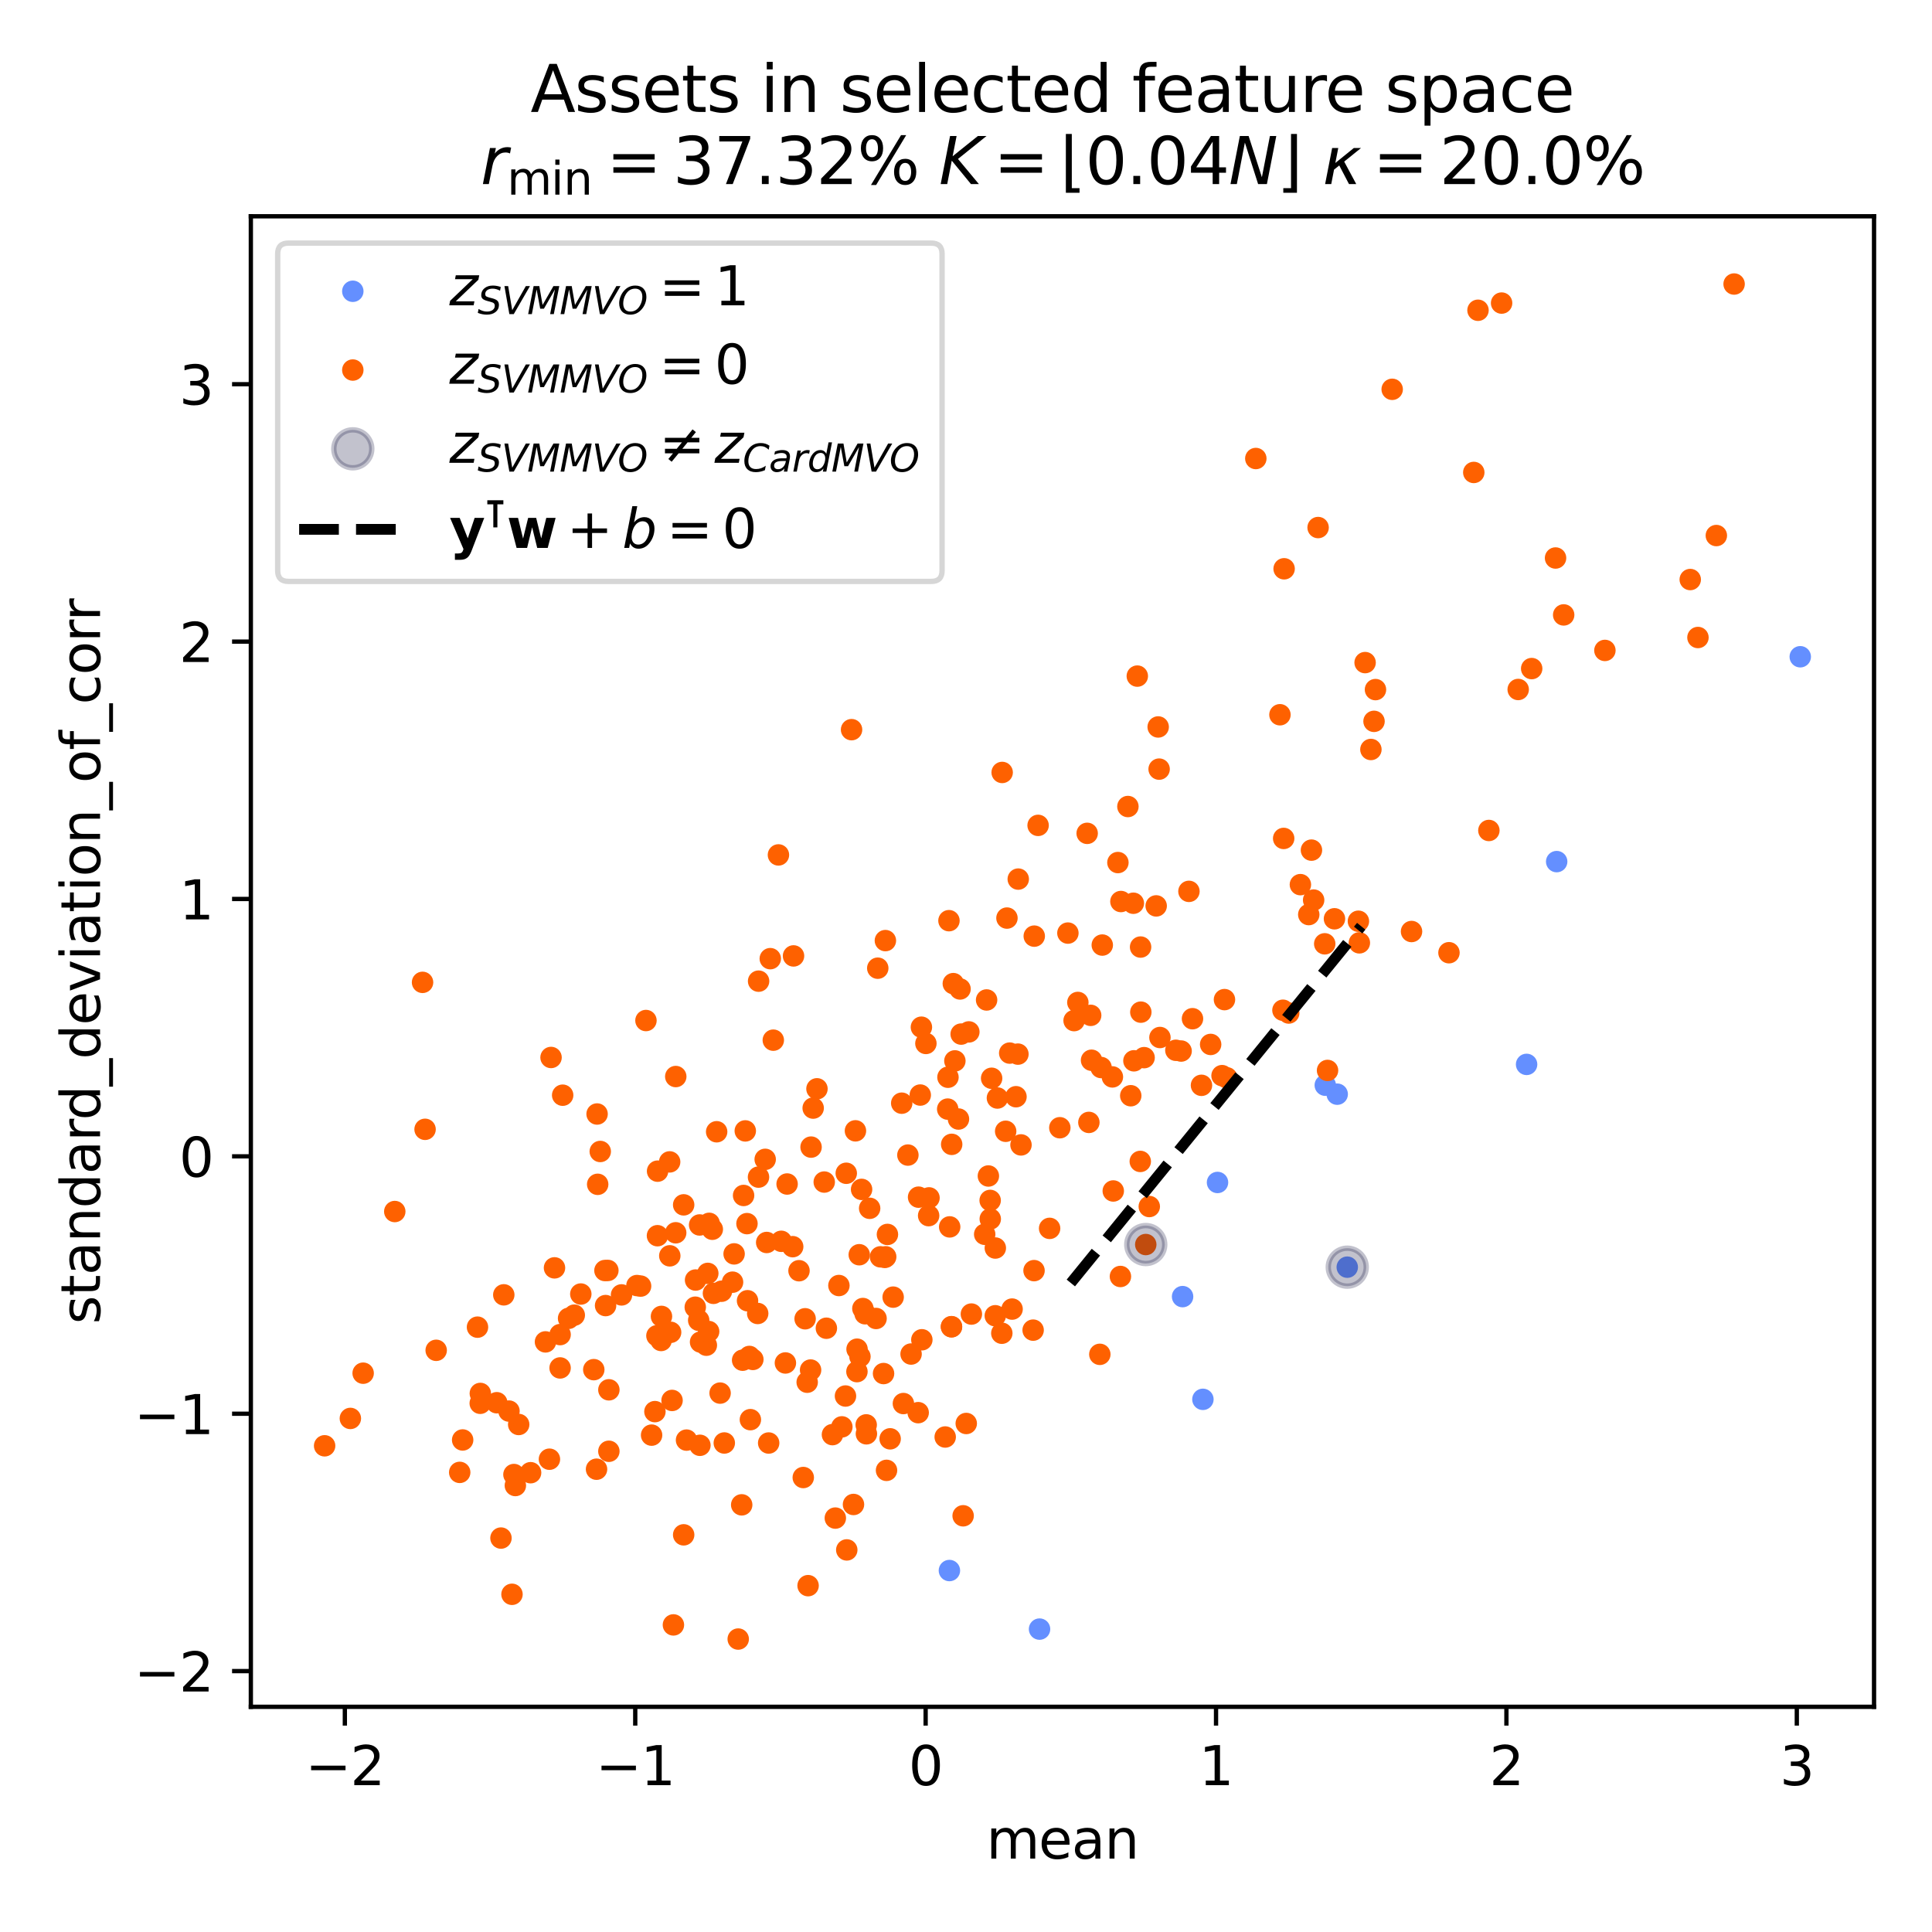 <?xml version="1.0" encoding="utf-8" standalone="no"?>
<!DOCTYPE svg PUBLIC "-//W3C//DTD SVG 1.1//EN"
  "http://www.w3.org/Graphics/SVG/1.1/DTD/svg11.dtd">
<svg xmlns:xlink="http://www.w3.org/1999/xlink" width="360pt" height="360pt" viewBox="0 0 360 360" xmlns="http://www.w3.org/2000/svg" version="1.1">
 <defs>
  <style type="text/css">*{stroke-linejoin: round; stroke-linecap: butt}</style>
 </defs>
 <g id="figure_1">
  <g id="patch_1">
   <path d="M 0 360 
L 360 360 
L 360 0 
L 0 0 
z
" style="fill: #ffffff"/>
  </g>
  <g id="axes_1">
   <g id="patch_2">
    <path d="M 46.741 318.04 
L 349.2 318.04 
L 349.2 40.301 
L 46.741 40.301 
z
" style="fill: #ffffff"/>
   </g>
   <g id="PathCollection_1">
    <defs>
     <path id="C0_0_5fd5dabe41" d="M 0 1.5 
C 0.398 1.5 0.779 1.342 1.061 1.061 
C 1.342 0.779 1.5 0.398 1.5 -0 
C 1.5 -0.398 1.342 -0.779 1.061 -1.061 
C 0.779 -1.342 0.398 -1.5 0 -1.5 
C -0.398 -1.5 -0.779 -1.342 -1.061 -1.061 
C -1.342 -0.779 -1.5 -0.398 -1.5 0 
C -1.5 0.398 -1.342 0.779 -1.061 1.061 
C -0.779 1.342 -0.398 1.5 0 1.5 
z
"/>
    </defs>
    <g clip-path="url(#p83a149033f)">
     <use xlink:href="#C0_0_5fd5dabe41" x="284.459" y="198.334" style="fill: #648fff; stroke: #648fff"/>
    </g>
    <g clip-path="url(#p83a149033f)">
     <use xlink:href="#C0_0_5fd5dabe41" x="335.452" y="122.376" style="fill: #648fff; stroke: #648fff"/>
    </g>
    <g clip-path="url(#p83a149033f)">
     <use xlink:href="#C0_0_5fd5dabe41" x="251.042" y="236.118" style="fill: #648fff; stroke: #648fff"/>
    </g>
    <g clip-path="url(#p83a149033f)">
     <use xlink:href="#C0_0_5fd5dabe41" x="249.168" y="203.884" style="fill: #648fff; stroke: #648fff"/>
    </g>
    <g clip-path="url(#p83a149033f)">
     <use xlink:href="#C0_0_5fd5dabe41" x="226.867" y="220.335" style="fill: #648fff; stroke: #648fff"/>
    </g>
    <g clip-path="url(#p83a149033f)">
     <use xlink:href="#C0_0_5fd5dabe41" x="290.064" y="160.548" style="fill: #648fff; stroke: #648fff"/>
    </g>
    <g clip-path="url(#p83a149033f)">
     <use xlink:href="#C0_0_5fd5dabe41" x="246.947" y="202.212" style="fill: #648fff; stroke: #648fff"/>
    </g>
    <g clip-path="url(#p83a149033f)">
     <use xlink:href="#C0_0_5fd5dabe41" x="224.144" y="260.746" style="fill: #648fff; stroke: #648fff"/>
    </g>
    <g clip-path="url(#p83a149033f)">
     <use xlink:href="#C0_0_5fd5dabe41" x="220.358" y="241.605" style="fill: #648fff; stroke: #648fff"/>
    </g>
    <g clip-path="url(#p83a149033f)">
     <use xlink:href="#C0_0_5fd5dabe41" x="176.909" y="292.648" style="fill: #648fff; stroke: #648fff"/>
    </g>
    <g clip-path="url(#p83a149033f)">
     <use xlink:href="#C0_0_5fd5dabe41" x="193.704" y="303.559" style="fill: #648fff; stroke: #648fff"/>
    </g>
   </g>
   <g id="PathCollection_2">
    <defs>
     <path id="C1_0_f54761defd" d="M 0 1.5 
C 0.398 1.5 0.779 1.342 1.061 1.061 
C 1.342 0.779 1.5 0.398 1.5 -0 
C 1.5 -0.398 1.342 -0.779 1.061 -1.061 
C 0.779 -1.342 0.398 -1.5 0 -1.5 
C -0.398 -1.5 -0.779 -1.342 -1.061 -1.061 
C -1.342 -0.779 -1.5 -0.398 -1.5 0 
C -1.5 0.398 -1.342 0.779 -1.061 1.061 
C -0.779 1.342 -0.398 1.5 0 1.5 
z
"/>
    </defs>
    <g clip-path="url(#p83a149033f)">
     <use xlink:href="#C1_0_f54761defd" x="242.309" y="164.839" style="fill: #fe6100; stroke: #fe6100"/>
    </g>
    <g clip-path="url(#p83a149033f)">
     <use xlink:href="#C1_0_f54761defd" x="189.676" y="196.419" style="fill: #fe6100; stroke: #fe6100"/>
    </g>
    <g clip-path="url(#p83a149033f)">
     <use xlink:href="#C1_0_f54761defd" x="210.698" y="204.173" style="fill: #fe6100; stroke: #fe6100"/>
    </g>
    <g clip-path="url(#p83a149033f)">
     <use xlink:href="#C1_0_f54761defd" x="256.03" y="134.413" style="fill: #fe6100; stroke: #fe6100"/>
    </g>
    <g clip-path="url(#p83a149033f)">
     <use xlink:href="#C1_0_f54761defd" x="134.181" y="259.583" style="fill: #fe6100; stroke: #fe6100"/>
    </g>
    <g clip-path="url(#p83a149033f)">
     <use xlink:href="#C1_0_f54761defd" x="184.501" y="223.682" style="fill: #fe6100; stroke: #fe6100"/>
    </g>
    <g clip-path="url(#p83a149033f)">
     <use xlink:href="#C1_0_f54761defd" x="215.809" y="135.458" style="fill: #fe6100; stroke: #fe6100"/>
    </g>
    <g clip-path="url(#p83a149033f)">
     <use xlink:href="#C1_0_f54761defd" x="146.348" y="253.969" style="fill: #fe6100; stroke: #fe6100"/>
    </g>
    <g clip-path="url(#p83a149033f)">
     <use xlink:href="#C1_0_f54761defd" x="244.777" y="167.717" style="fill: #fe6100; stroke: #fe6100"/>
    </g>
    <g clip-path="url(#p83a149033f)">
     <use xlink:href="#C1_0_f54761defd" x="187.632" y="171.07" style="fill: #fe6100; stroke: #fe6100"/>
    </g>
    <g clip-path="url(#p83a149033f)">
     <use xlink:href="#C1_0_f54761defd" x="165.191" y="273.979" style="fill: #fe6100; stroke: #fe6100"/>
    </g>
    <g clip-path="url(#p83a149033f)">
     <use xlink:href="#C1_0_f54761defd" x="177.304" y="247.235" style="fill: #fe6100; stroke: #fe6100"/>
    </g>
    <g clip-path="url(#p83a149033f)">
     <use xlink:href="#C1_0_f54761defd" x="177.928" y="197.683" style="fill: #fe6100; stroke: #fe6100"/>
    </g>
    <g clip-path="url(#p83a149033f)">
     <use xlink:href="#C1_0_f54761defd" x="122.529" y="218.228" style="fill: #fe6100; stroke: #fe6100"/>
    </g>
    <g clip-path="url(#p83a149033f)">
     <use xlink:href="#C1_0_f54761defd" x="238.5" y="133.183" style="fill: #fe6100; stroke: #fe6100"/>
    </g>
    <g clip-path="url(#p83a149033f)">
     <use xlink:href="#C1_0_f54761defd" x="274.617" y="88.035" style="fill: #fe6100; stroke: #fe6100"/>
    </g>
    <g clip-path="url(#p83a149033f)">
     <use xlink:href="#C1_0_f54761defd" x="151.04" y="255.286" style="fill: #fe6100; stroke: #fe6100"/>
    </g>
    <g clip-path="url(#p83a149033f)">
     <use xlink:href="#C1_0_f54761defd" x="122.509" y="230.256" style="fill: #fe6100; stroke: #fe6100"/>
    </g>
    <g clip-path="url(#p83a149033f)">
     <use xlink:href="#C1_0_f54761defd" x="156.319" y="239.539" style="fill: #fe6100; stroke: #fe6100"/>
    </g>
    <g clip-path="url(#p83a149033f)">
     <use xlink:href="#C1_0_f54761defd" x="93.349" y="286.597" style="fill: #fe6100; stroke: #fe6100"/>
    </g>
    <g clip-path="url(#p83a149033f)">
     <use xlink:href="#C1_0_f54761defd" x="134.961" y="268.88" style="fill: #fe6100; stroke: #fe6100"/>
    </g>
    <g clip-path="url(#p83a149033f)">
     <use xlink:href="#C1_0_f54761defd" x="179.466" y="282.447" style="fill: #fe6100; stroke: #fe6100"/>
    </g>
    <g clip-path="url(#p83a149033f)">
     <use xlink:href="#C1_0_f54761defd" x="131.619" y="250.66" style="fill: #fe6100; stroke: #fe6100"/>
    </g>
    <g clip-path="url(#p83a149033f)">
     <use xlink:href="#C1_0_f54761defd" x="139.292" y="242.373" style="fill: #fe6100; stroke: #fe6100"/>
    </g>
    <g clip-path="url(#p83a149033f)">
     <use xlink:href="#C1_0_f54761defd" x="186.739" y="143.935" style="fill: #fe6100; stroke: #fe6100"/>
    </g>
    <g clip-path="url(#p83a149033f)">
     <use xlink:href="#C1_0_f54761defd" x="189.315" y="204.358" style="fill: #fe6100; stroke: #fe6100"/>
    </g>
    <g clip-path="url(#p83a149033f)">
     <use xlink:href="#C1_0_f54761defd" x="93.873" y="241.274" style="fill: #fe6100; stroke: #fe6100"/>
    </g>
    <g clip-path="url(#p83a149033f)">
     <use xlink:href="#C1_0_f54761defd" x="143.53" y="178.632" style="fill: #fe6100; stroke: #fe6100"/>
    </g>
    <g clip-path="url(#p83a149033f)">
     <use xlink:href="#C1_0_f54761defd" x="176.589" y="206.664" style="fill: #fe6100; stroke: #fe6100"/>
    </g>
    <g clip-path="url(#p83a149033f)">
     <use xlink:href="#C1_0_f54761defd" x="185.464" y="232.552" style="fill: #fe6100; stroke: #fe6100"/>
    </g>
    <g clip-path="url(#p83a149033f)">
     <use xlink:href="#C1_0_f54761defd" x="184.776" y="200.92" style="fill: #fe6100; stroke: #fe6100"/>
    </g>
    <g clip-path="url(#p83a149033f)">
     <use xlink:href="#C1_0_f54761defd" x="120.365" y="190.16" style="fill: #fe6100; stroke: #fe6100"/>
    </g>
    <g clip-path="url(#p83a149033f)">
     <use xlink:href="#C1_0_f54761defd" x="95.402" y="297.076" style="fill: #fe6100; stroke: #fe6100"/>
    </g>
    <g clip-path="url(#p83a149033f)">
     <use xlink:href="#C1_0_f54761defd" x="239.276" y="105.985" style="fill: #fe6100; stroke: #fe6100"/>
    </g>
    <g clip-path="url(#p83a149033f)">
     <use xlink:href="#C1_0_f54761defd" x="73.56" y="225.75" style="fill: #fe6100; stroke: #fe6100"/>
    </g>
    <g clip-path="url(#p83a149033f)">
     <use xlink:href="#C1_0_f54761defd" x="211.183" y="168.306" style="fill: #fe6100; stroke: #fe6100"/>
    </g>
    <g clip-path="url(#p83a149033f)">
     <use xlink:href="#C1_0_f54761defd" x="105.945" y="245.654" style="fill: #fe6100; stroke: #fe6100"/>
    </g>
    <g clip-path="url(#p83a149033f)">
     <use xlink:href="#C1_0_f54761defd" x="132.729" y="229.053" style="fill: #fe6100; stroke: #fe6100"/>
    </g>
    <g clip-path="url(#p83a149033f)">
     <use xlink:href="#C1_0_f54761defd" x="188.589" y="243.928" style="fill: #fe6100; stroke: #fe6100"/>
    </g>
    <g clip-path="url(#p83a149033f)">
     <use xlink:href="#C1_0_f54761defd" x="158.676" y="135.961" style="fill: #fe6100; stroke: #fe6100"/>
    </g>
    <g clip-path="url(#p83a149033f)">
     <use xlink:href="#C1_0_f54761defd" x="171.161" y="223.074" style="fill: #fe6100; stroke: #fe6100"/>
    </g>
    <g clip-path="url(#p83a149033f)">
     <use xlink:href="#C1_0_f54761defd" x="208.775" y="237.854" style="fill: #fe6100; stroke: #fe6100"/>
    </g>
    <g clip-path="url(#p83a149033f)">
     <use xlink:href="#C1_0_f54761defd" x="133.538" y="210.888" style="fill: #fe6100; stroke: #fe6100"/>
    </g>
    <g clip-path="url(#p83a149033f)">
     <use xlink:href="#C1_0_f54761defd" x="127.391" y="224.507" style="fill: #fe6100; stroke: #fe6100"/>
    </g>
    <g clip-path="url(#p83a149033f)">
     <use xlink:href="#C1_0_f54761defd" x="98.869" y="274.417" style="fill: #fe6100; stroke: #fe6100"/>
    </g>
    <g clip-path="url(#p83a149033f)">
     <use xlink:href="#C1_0_f54761defd" x="186.674" y="248.428" style="fill: #fe6100; stroke: #fe6100"/>
    </g>
    <g clip-path="url(#p83a149033f)">
     <use xlink:href="#C1_0_f54761defd" x="184.521" y="227.137" style="fill: #fe6100; stroke: #fe6100"/>
    </g>
    <g clip-path="url(#p83a149033f)">
     <use xlink:href="#C1_0_f54761defd" x="142.859" y="231.517" style="fill: #fe6100; stroke: #fe6100"/>
    </g>
    <g clip-path="url(#p83a149033f)">
     <use xlink:href="#C1_0_f54761defd" x="183.838" y="186.329" style="fill: #fe6100; stroke: #fe6100"/>
    </g>
    <g clip-path="url(#p83a149033f)">
     <use xlink:href="#C1_0_f54761defd" x="121.416" y="267.415" style="fill: #fe6100; stroke: #fe6100"/>
    </g>
    <g clip-path="url(#p83a149033f)">
     <use xlink:href="#C1_0_f54761defd" x="207.441" y="221.921" style="fill: #fe6100; stroke: #fe6100"/>
    </g>
    <g clip-path="url(#p83a149033f)">
     <use xlink:href="#C1_0_f54761defd" x="177.635" y="183.283" style="fill: #fe6100; stroke: #fe6100"/>
    </g>
    <g clip-path="url(#p83a149033f)">
     <use xlink:href="#C1_0_f54761defd" x="101.641" y="250.042" style="fill: #fe6100; stroke: #fe6100"/>
    </g>
    <g clip-path="url(#p83a149033f)">
     <use xlink:href="#C1_0_f54761defd" x="168.335" y="261.531" style="fill: #fe6100; stroke: #fe6100"/>
    </g>
    <g clip-path="url(#p83a149033f)">
     <use xlink:href="#C1_0_f54761defd" x="127.923" y="268.342" style="fill: #fe6100; stroke: #fe6100"/>
    </g>
    <g clip-path="url(#p83a149033f)">
     <use xlink:href="#C1_0_f54761defd" x="176.958" y="228.614" style="fill: #fe6100; stroke: #fe6100"/>
    </g>
    <g clip-path="url(#p83a149033f)">
     <use xlink:href="#C1_0_f54761defd" x="234.003" y="85.437" style="fill: #fe6100; stroke: #fe6100"/>
    </g>
    <g clip-path="url(#p83a149033f)">
     <use xlink:href="#C1_0_f54761defd" x="89.484" y="261.482" style="fill: #fe6100; stroke: #fe6100"/>
    </g>
    <g clip-path="url(#p83a149033f)">
     <use xlink:href="#C1_0_f54761defd" x="151.131" y="213.746" style="fill: #fe6100; stroke: #fe6100"/>
    </g>
    <g clip-path="url(#p83a149033f)">
     <use xlink:href="#C1_0_f54761defd" x="319.815" y="99.791" style="fill: #fe6100; stroke: #fe6100"/>
    </g>
    <g clip-path="url(#p83a149033f)">
     <use xlink:href="#C1_0_f54761defd" x="130.538" y="250.072" style="fill: #fe6100; stroke: #fe6100"/>
    </g>
    <g clip-path="url(#p83a149033f)">
     <use xlink:href="#C1_0_f54761defd" x="239.058" y="188.244" style="fill: #fe6100; stroke: #fe6100"/>
    </g>
    <g clip-path="url(#p83a149033f)">
     <use xlink:href="#C1_0_f54761defd" x="119.365" y="239.644" style="fill: #fe6100; stroke: #fe6100"/>
    </g>
    <g clip-path="url(#p83a149033f)">
     <use xlink:href="#C1_0_f54761defd" x="137.556" y="305.415" style="fill: #fe6100; stroke: #fe6100"/>
    </g>
    <g clip-path="url(#p83a149033f)">
     <use xlink:href="#C1_0_f54761defd" x="171.773" y="249.647" style="fill: #fe6100; stroke: #fe6100"/>
    </g>
    <g clip-path="url(#p83a149033f)">
     <use xlink:href="#C1_0_f54761defd" x="124.781" y="216.503" style="fill: #fe6100; stroke: #fe6100"/>
    </g>
    <g clip-path="url(#p83a149033f)">
     <use xlink:href="#C1_0_f54761defd" x="103.323" y="236.247" style="fill: #fe6100; stroke: #fe6100"/>
    </g>
    <g clip-path="url(#p83a149033f)">
     <use xlink:href="#C1_0_f54761defd" x="88.973" y="247.296" style="fill: #fe6100; stroke: #fe6100"/>
    </g>
    <g clip-path="url(#p83a149033f)">
     <use xlink:href="#C1_0_f54761defd" x="198.987" y="173.867" style="fill: #fe6100; stroke: #fe6100"/>
    </g>
    <g clip-path="url(#p83a149033f)">
     <use xlink:href="#C1_0_f54761defd" x="138.557" y="222.757" style="fill: #fe6100; stroke: #fe6100"/>
    </g>
    <g clip-path="url(#p83a149033f)">
     <use xlink:href="#C1_0_f54761defd" x="177.291" y="247.203" style="fill: #fe6100; stroke: #fe6100"/>
    </g>
    <g clip-path="url(#p83a149033f)">
     <use xlink:href="#C1_0_f54761defd" x="173.108" y="223.209" style="fill: #fe6100; stroke: #fe6100"/>
    </g>
    <g clip-path="url(#p83a149033f)">
     <use xlink:href="#C1_0_f54761defd" x="163.241" y="245.679" style="fill: #fe6100; stroke: #fe6100"/>
    </g>
    <g clip-path="url(#p83a149033f)">
     <use xlink:href="#C1_0_f54761defd" x="166.426" y="241.702" style="fill: #fe6100; stroke: #fe6100"/>
    </g>
    <g clip-path="url(#p83a149033f)">
     <use xlink:href="#C1_0_f54761defd" x="215.986" y="143.314" style="fill: #fe6100; stroke: #fe6100"/>
    </g>
    <g clip-path="url(#p83a149033f)">
     <use xlink:href="#C1_0_f54761defd" x="213.495" y="231.902" style="fill: #fe6100; stroke: #fe6100"/>
    </g>
    <g clip-path="url(#p83a149033f)">
     <use xlink:href="#C1_0_f54761defd" x="184.17" y="219.129" style="fill: #fe6100; stroke: #fe6100"/>
    </g>
    <g clip-path="url(#p83a149033f)">
     <use xlink:href="#C1_0_f54761defd" x="113.269" y="236.728" style="fill: #fe6100; stroke: #fe6100"/>
    </g>
    <g clip-path="url(#p83a149033f)">
     <use xlink:href="#C1_0_f54761defd" x="150.022" y="245.734" style="fill: #fe6100; stroke: #fe6100"/>
    </g>
    <g clip-path="url(#p83a149033f)">
     <use xlink:href="#C1_0_f54761defd" x="86.208" y="268.316" style="fill: #fe6100; stroke: #fe6100"/>
    </g>
    <g clip-path="url(#p83a149033f)">
     <use xlink:href="#C1_0_f54761defd" x="147.708" y="232.298" style="fill: #fe6100; stroke: #fe6100"/>
    </g>
    <g clip-path="url(#p83a149033f)">
     <use xlink:href="#C1_0_f54761defd" x="145.576" y="231.299" style="fill: #fe6100; stroke: #fe6100"/>
    </g>
    <g clip-path="url(#p83a149033f)">
     <use xlink:href="#C1_0_f54761defd" x="165.866" y="268.104" style="fill: #fe6100; stroke: #fe6100"/>
    </g>
    <g clip-path="url(#p83a149033f)">
     <use xlink:href="#C1_0_f54761defd" x="140.284" y="253.31" style="fill: #fe6100; stroke: #fe6100"/>
    </g>
    <g clip-path="url(#p83a149033f)">
     <use xlink:href="#C1_0_f54761defd" x="169.767" y="252.305" style="fill: #fe6100; stroke: #fe6100"/>
    </g>
    <g clip-path="url(#p83a149033f)">
     <use xlink:href="#C1_0_f54761defd" x="200.14" y="190.175" style="fill: #fe6100; stroke: #fe6100"/>
    </g>
    <g clip-path="url(#p83a149033f)">
     <use xlink:href="#C1_0_f54761defd" x="212.577" y="188.599" style="fill: #fe6100; stroke: #fe6100"/>
    </g>
    <g clip-path="url(#p83a149033f)">
     <use xlink:href="#C1_0_f54761defd" x="205.393" y="176.099" style="fill: #fe6100; stroke: #fe6100"/>
    </g>
    <g clip-path="url(#p83a149033f)">
     <use xlink:href="#C1_0_f54761defd" x="207.28" y="200.667" style="fill: #fe6100; stroke: #fe6100"/>
    </g>
    <g clip-path="url(#p83a149033f)">
     <use xlink:href="#C1_0_f54761defd" x="212.532" y="176.47" style="fill: #fe6100; stroke: #fe6100"/>
    </g>
    <g clip-path="url(#p83a149033f)">
     <use xlink:href="#C1_0_f54761defd" x="67.667" y="255.874" style="fill: #fe6100; stroke: #fe6100"/>
    </g>
    <g clip-path="url(#p83a149033f)">
     <use xlink:href="#C1_0_f54761defd" x="192.677" y="236.763" style="fill: #fe6100; stroke: #fe6100"/>
    </g>
    <g clip-path="url(#p83a149033f)">
     <use xlink:href="#C1_0_f54761defd" x="208.865" y="167.985" style="fill: #fe6100; stroke: #fe6100"/>
    </g>
    <g clip-path="url(#p83a149033f)">
     <use xlink:href="#C1_0_f54761defd" x="193.435" y="153.797" style="fill: #fe6100; stroke: #fe6100"/>
    </g>
    <g clip-path="url(#p83a149033f)">
     <use xlink:href="#C1_0_f54761defd" x="256.3" y="128.497" style="fill: #fe6100; stroke: #fe6100"/>
    </g>
    <g clip-path="url(#p83a149033f)">
     <use xlink:href="#C1_0_f54761defd" x="176.124" y="267.764" style="fill: #fe6100; stroke: #fe6100"/>
    </g>
    <g clip-path="url(#p83a149033f)">
     <use xlink:href="#C1_0_f54761defd" x="220.083" y="195.846" style="fill: #fe6100; stroke: #fe6100"/>
    </g>
    <g clip-path="url(#p83a149033f)">
     <use xlink:href="#C1_0_f54761defd" x="150.408" y="257.556" style="fill: #fe6100; stroke: #fe6100"/>
    </g>
    <g clip-path="url(#p83a149033f)">
     <use xlink:href="#C1_0_f54761defd" x="299.05" y="121.198" style="fill: #fe6100; stroke: #fe6100"/>
    </g>
    <g clip-path="url(#p83a149033f)">
     <use xlink:href="#C1_0_f54761defd" x="113.455" y="258.972" style="fill: #fe6100; stroke: #fe6100"/>
    </g>
    <g clip-path="url(#p83a149033f)">
     <use xlink:href="#C1_0_f54761defd" x="130.191" y="246.018" style="fill: #fe6100; stroke: #fe6100"/>
    </g>
    <g clip-path="url(#p83a149033f)">
     <use xlink:href="#C1_0_f54761defd" x="102.68" y="197.045" style="fill: #fe6100; stroke: #fe6100"/>
    </g>
    <g clip-path="url(#p83a149033f)">
     <use xlink:href="#C1_0_f54761defd" x="165.361" y="230.019" style="fill: #fe6100; stroke: #fe6100"/>
    </g>
    <g clip-path="url(#p83a149033f)">
     <use xlink:href="#C1_0_f54761defd" x="152.23" y="202.884" style="fill: #fe6100; stroke: #fe6100"/>
    </g>
    <g clip-path="url(#p83a149033f)">
     <use xlink:href="#C1_0_f54761defd" x="291.368" y="114.581" style="fill: #fe6100; stroke: #fe6100"/>
    </g>
    <g clip-path="url(#p83a149033f)">
     <use xlink:href="#C1_0_f54761defd" x="248.659" y="171.202" style="fill: #fe6100; stroke: #fe6100"/>
    </g>
    <g clip-path="url(#p83a149033f)">
     <use xlink:href="#C1_0_f54761defd" x="92.565" y="261.377" style="fill: #fe6100; stroke: #fe6100"/>
    </g>
    <g clip-path="url(#p83a149033f)">
     <use xlink:href="#C1_0_f54761defd" x="179.1" y="192.687" style="fill: #fe6100; stroke: #fe6100"/>
    </g>
    <g clip-path="url(#p83a149033f)">
     <use xlink:href="#C1_0_f54761defd" x="104.845" y="204.074" style="fill: #fe6100; stroke: #fe6100"/>
    </g>
    <g clip-path="url(#p83a149033f)">
     <use xlink:href="#C1_0_f54761defd" x="165.038" y="234.19" style="fill: #fe6100; stroke: #fe6100"/>
    </g>
    <g clip-path="url(#p83a149033f)">
     <use xlink:href="#C1_0_f54761defd" x="156.87" y="265.876" style="fill: #fe6100; stroke: #fe6100"/>
    </g>
    <g clip-path="url(#p83a149033f)">
     <use xlink:href="#C1_0_f54761defd" x="112.841" y="243.275" style="fill: #fe6100; stroke: #fe6100"/>
    </g>
    <g clip-path="url(#p83a149033f)">
     <use xlink:href="#C1_0_f54761defd" x="130.363" y="228.253" style="fill: #fe6100; stroke: #fe6100"/>
    </g>
    <g clip-path="url(#p83a149033f)">
     <use xlink:href="#C1_0_f54761defd" x="136.79" y="233.644" style="fill: #fe6100; stroke: #fe6100"/>
    </g>
    <g clip-path="url(#p83a149033f)">
     <use xlink:href="#C1_0_f54761defd" x="269.995" y="177.526" style="fill: #fe6100; stroke: #fe6100"/>
    </g>
    <g clip-path="url(#p83a149033f)">
     <use xlink:href="#C1_0_f54761defd" x="171.091" y="263.228" style="fill: #fe6100; stroke: #fe6100"/>
    </g>
    <g clip-path="url(#p83a149033f)">
     <use xlink:href="#C1_0_f54761defd" x="277.431" y="154.746" style="fill: #fe6100; stroke: #fe6100"/>
    </g>
    <g clip-path="url(#p83a149033f)">
     <use xlink:href="#C1_0_f54761defd" x="159.699" y="251.399" style="fill: #fe6100; stroke: #fe6100"/>
    </g>
    <g clip-path="url(#p83a149033f)">
     <use xlink:href="#C1_0_f54761defd" x="205.171" y="198.918" style="fill: #fe6100; stroke: #fe6100"/>
    </g>
    <g clip-path="url(#p83a149033f)">
     <use xlink:href="#C1_0_f54761defd" x="246.843" y="175.867" style="fill: #fe6100; stroke: #fe6100"/>
    </g>
    <g clip-path="url(#p83a149033f)">
     <use xlink:href="#C1_0_f54761defd" x="279.802" y="56.473" style="fill: #fe6100; stroke: #fe6100"/>
    </g>
    <g clip-path="url(#p83a149033f)">
     <use xlink:href="#C1_0_f54761defd" x="141.337" y="219.337" style="fill: #fe6100; stroke: #fe6100"/>
    </g>
    <g clip-path="url(#p83a149033f)">
     <use xlink:href="#C1_0_f54761defd" x="153.584" y="220.259" style="fill: #fe6100; stroke: #fe6100"/>
    </g>
    <g clip-path="url(#p83a149033f)">
     <use xlink:href="#C1_0_f54761defd" x="157.688" y="218.622" style="fill: #fe6100; stroke: #fe6100"/>
    </g>
    <g clip-path="url(#p83a149033f)">
     <use xlink:href="#C1_0_f54761defd" x="138.205" y="280.406" style="fill: #fe6100; stroke: #fe6100"/>
    </g>
    <g clip-path="url(#p83a149033f)">
     <use xlink:href="#C1_0_f54761defd" x="211.289" y="197.667" style="fill: #fe6100; stroke: #fe6100"/>
    </g>
    <g clip-path="url(#p83a149033f)">
     <use xlink:href="#C1_0_f54761defd" x="177.332" y="213.233" style="fill: #fe6100; stroke: #fe6100"/>
    </g>
    <g clip-path="url(#p83a149033f)">
     <use xlink:href="#C1_0_f54761defd" x="211.919" y="125.981" style="fill: #fe6100; stroke: #fe6100"/>
    </g>
    <g clip-path="url(#p83a149033f)">
     <use xlink:href="#C1_0_f54761defd" x="131.889" y="237.278" style="fill: #fe6100; stroke: #fe6100"/>
    </g>
    <g clip-path="url(#p83a149033f)">
     <use xlink:href="#C1_0_f54761defd" x="192.718" y="174.435" style="fill: #fe6100; stroke: #fe6100"/>
    </g>
    <g clip-path="url(#p83a149033f)">
     <use xlink:href="#C1_0_f54761defd" x="147.862" y="178.122" style="fill: #fe6100; stroke: #fe6100"/>
    </g>
    <g clip-path="url(#p83a149033f)">
     <use xlink:href="#C1_0_f54761defd" x="259.413" y="72.542" style="fill: #fe6100; stroke: #fe6100"/>
    </g>
    <g clip-path="url(#p83a149033f)">
     <use xlink:href="#C1_0_f54761defd" x="187.392" y="210.798" style="fill: #fe6100; stroke: #fe6100"/>
    </g>
    <g clip-path="url(#p83a149033f)">
     <use xlink:href="#C1_0_f54761defd" x="138.872" y="210.728" style="fill: #fe6100; stroke: #fe6100"/>
    </g>
    <g clip-path="url(#p83a149033f)">
     <use xlink:href="#C1_0_f54761defd" x="212.474" y="216.414" style="fill: #fe6100; stroke: #fe6100"/>
    </g>
    <g clip-path="url(#p83a149033f)">
     <use xlink:href="#C1_0_f54761defd" x="240.138" y="188.761" style="fill: #fe6100; stroke: #fe6100"/>
    </g>
    <g clip-path="url(#p83a149033f)">
     <use xlink:href="#C1_0_f54761defd" x="160.785" y="243.824" style="fill: #fe6100; stroke: #fe6100"/>
    </g>
    <g clip-path="url(#p83a149033f)">
     <use xlink:href="#C1_0_f54761defd" x="123.257" y="245.293" style="fill: #fe6100; stroke: #fe6100"/>
    </g>
    <g clip-path="url(#p83a149033f)">
     <use xlink:href="#C1_0_f54761defd" x="178.89" y="184.279" style="fill: #fe6100; stroke: #fe6100"/>
    </g>
    <g clip-path="url(#p83a149033f)">
     <use xlink:href="#C1_0_f54761defd" x="111.259" y="207.578" style="fill: #fe6100; stroke: #fe6100"/>
    </g>
    <g clip-path="url(#p83a149033f)">
     <use xlink:href="#C1_0_f54761defd" x="215.438" y="168.801" style="fill: #fe6100; stroke: #fe6100"/>
    </g>
    <g clip-path="url(#p83a149033f)">
     <use xlink:href="#C1_0_f54761defd" x="96.029" y="276.805" style="fill: #fe6100; stroke: #fe6100"/>
    </g>
    <g clip-path="url(#p83a149033f)">
     <use xlink:href="#C1_0_f54761defd" x="148.884" y="236.781" style="fill: #fe6100; stroke: #fe6100"/>
    </g>
    <g clip-path="url(#p83a149033f)">
     <use xlink:href="#C1_0_f54761defd" x="282.893" y="128.475" style="fill: #fe6100; stroke: #fe6100"/>
    </g>
    <g clip-path="url(#p83a149033f)">
     <use xlink:href="#C1_0_f54761defd" x="132.047" y="248.108" style="fill: #fe6100; stroke: #fe6100"/>
    </g>
    <g clip-path="url(#p83a149033f)">
     <use xlink:href="#C1_0_f54761defd" x="164.979" y="175.268" style="fill: #fe6100; stroke: #fe6100"/>
    </g>
    <g clip-path="url(#p83a149033f)">
     <use xlink:href="#C1_0_f54761defd" x="202.577" y="155.282" style="fill: #fe6100; stroke: #fe6100"/>
    </g>
    <g clip-path="url(#p83a149033f)">
     <use xlink:href="#C1_0_f54761defd" x="164.067" y="234.194" style="fill: #fe6100; stroke: #fe6100"/>
    </g>
    <g clip-path="url(#p83a149033f)">
     <use xlink:href="#C1_0_f54761defd" x="173.038" y="226.517" style="fill: #fe6100; stroke: #fe6100"/>
    </g>
    <g clip-path="url(#p83a149033f)">
     <use xlink:href="#C1_0_f54761defd" x="60.489" y="269.404" style="fill: #fe6100; stroke: #fe6100"/>
    </g>
    <g clip-path="url(#p83a149033f)">
     <use xlink:href="#C1_0_f54761defd" x="159.4" y="210.715" style="fill: #fe6100; stroke: #fe6100"/>
    </g>
    <g clip-path="url(#p83a149033f)">
     <use xlink:href="#C1_0_f54761defd" x="214.151" y="224.819" style="fill: #fe6100; stroke: #fe6100"/>
    </g>
    <g clip-path="url(#p83a149033f)">
     <use xlink:href="#C1_0_f54761defd" x="255.448" y="139.654" style="fill: #fe6100; stroke: #fe6100"/>
    </g>
    <g clip-path="url(#p83a149033f)">
     <use xlink:href="#C1_0_f54761defd" x="228.163" y="186.263" style="fill: #fe6100; stroke: #fe6100"/>
    </g>
    <g clip-path="url(#p83a149033f)">
     <use xlink:href="#C1_0_f54761defd" x="168.022" y="205.562" style="fill: #fe6100; stroke: #fe6100"/>
    </g>
    <g clip-path="url(#p83a149033f)">
     <use xlink:href="#C1_0_f54761defd" x="123.187" y="249.779" style="fill: #fe6100; stroke: #fe6100"/>
    </g>
    <g clip-path="url(#p83a149033f)">
     <use xlink:href="#C1_0_f54761defd" x="202.897" y="209.144" style="fill: #fe6100; stroke: #fe6100"/>
    </g>
    <g clip-path="url(#p83a149033f)">
     <use xlink:href="#C1_0_f54761defd" x="188.144" y="196.229" style="fill: #fe6100; stroke: #fe6100"/>
    </g>
    <g clip-path="url(#p83a149033f)">
     <use xlink:href="#C1_0_f54761defd" x="129.552" y="243.577" style="fill: #fe6100; stroke: #fe6100"/>
    </g>
    <g clip-path="url(#p83a149033f)">
     <use xlink:href="#C1_0_f54761defd" x="253.12" y="171.659" style="fill: #fe6100; stroke: #fe6100"/>
    </g>
    <g clip-path="url(#p83a149033f)">
     <use xlink:href="#C1_0_f54761defd" x="190.248" y="213.338" style="fill: #fe6100; stroke: #fe6100"/>
    </g>
    <g clip-path="url(#p83a149033f)">
     <use xlink:href="#C1_0_f54761defd" x="161.403" y="265.505" style="fill: #fe6100; stroke: #fe6100"/>
    </g>
    <g clip-path="url(#p83a149033f)">
     <use xlink:href="#C1_0_f54761defd" x="111.369" y="220.68" style="fill: #fe6100; stroke: #fe6100"/>
    </g>
    <g clip-path="url(#p83a149033f)">
     <use xlink:href="#C1_0_f54761defd" x="203.232" y="189.195" style="fill: #fe6100; stroke: #fe6100"/>
    </g>
    <g clip-path="url(#p83a149033f)">
     <use xlink:href="#C1_0_f54761defd" x="314.952" y="107.988" style="fill: #fe6100; stroke: #fe6100"/>
    </g>
    <g clip-path="url(#p83a149033f)">
     <use xlink:href="#C1_0_f54761defd" x="125.228" y="260.951" style="fill: #fe6100; stroke: #fe6100"/>
    </g>
    <g clip-path="url(#p83a149033f)">
     <use xlink:href="#C1_0_f54761defd" x="78.735" y="183.049" style="fill: #fe6100; stroke: #fe6100"/>
    </g>
    <g clip-path="url(#p83a149033f)">
     <use xlink:href="#C1_0_f54761defd" x="107.009" y="245.059" style="fill: #fe6100; stroke: #fe6100"/>
    </g>
    <g clip-path="url(#p83a149033f)">
     <use xlink:href="#C1_0_f54761defd" x="157.783" y="288.804" style="fill: #fe6100; stroke: #fe6100"/>
    </g>
    <g clip-path="url(#p83a149033f)">
     <use xlink:href="#C1_0_f54761defd" x="94.843" y="262.935" style="fill: #fe6100; stroke: #fe6100"/>
    </g>
    <g clip-path="url(#p83a149033f)">
     <use xlink:href="#C1_0_f54761defd" x="149.677" y="275.314" style="fill: #fe6100; stroke: #fe6100"/>
    </g>
    <g clip-path="url(#p83a149033f)">
     <use xlink:href="#C1_0_f54761defd" x="161.442" y="267.171" style="fill: #fe6100; stroke: #fe6100"/>
    </g>
    <g clip-path="url(#p83a149033f)">
     <use xlink:href="#C1_0_f54761defd" x="141.186" y="244.746" style="fill: #fe6100; stroke: #fe6100"/>
    </g>
    <g clip-path="url(#p83a149033f)">
     <use xlink:href="#C1_0_f54761defd" x="111.155" y="273.765" style="fill: #fe6100; stroke: #fe6100"/>
    </g>
    <g clip-path="url(#p83a149033f)">
     <use xlink:href="#C1_0_f54761defd" x="113.454" y="270.424" style="fill: #fe6100; stroke: #fe6100"/>
    </g>
    <g clip-path="url(#p83a149033f)">
     <use xlink:href="#C1_0_f54761defd" x="146.666" y="220.622" style="fill: #fe6100; stroke: #fe6100"/>
    </g>
    <g clip-path="url(#p83a149033f)">
     <use xlink:href="#C1_0_f54761defd" x="210.169" y="150.284" style="fill: #fe6100; stroke: #fe6100"/>
    </g>
    <g clip-path="url(#p83a149033f)">
     <use xlink:href="#C1_0_f54761defd" x="132.941" y="240.995" style="fill: #fe6100; stroke: #fe6100"/>
    </g>
    <g clip-path="url(#p83a149033f)">
     <use xlink:href="#C1_0_f54761defd" x="263.018" y="173.574" style="fill: #fe6100; stroke: #fe6100"/>
    </g>
    <g clip-path="url(#p83a149033f)">
     <use xlink:href="#C1_0_f54761defd" x="124.805" y="234.005" style="fill: #fe6100; stroke: #fe6100"/>
    </g>
    <g clip-path="url(#p83a149033f)">
     <use xlink:href="#C1_0_f54761defd" x="185.853" y="204.6" style="fill: #fe6100; stroke: #fe6100"/>
    </g>
    <g clip-path="url(#p83a149033f)">
     <use xlink:href="#C1_0_f54761defd" x="118.681" y="239.545" style="fill: #fe6100; stroke: #fe6100"/>
    </g>
    <g clip-path="url(#p83a149033f)">
     <use xlink:href="#C1_0_f54761defd" x="253.298" y="175.684" style="fill: #fe6100; stroke: #fe6100"/>
    </g>
    <g clip-path="url(#p83a149033f)">
     <use xlink:href="#C1_0_f54761defd" x="115.812" y="241.286" style="fill: #fe6100; stroke: #fe6100"/>
    </g>
    <g clip-path="url(#p83a149033f)">
     <use xlink:href="#C1_0_f54761defd" x="161.2" y="244.8" style="fill: #fe6100; stroke: #fe6100"/>
    </g>
    <g clip-path="url(#p83a149033f)">
     <use xlink:href="#C1_0_f54761defd" x="95.765" y="274.758" style="fill: #fe6100; stroke: #fe6100"/>
    </g>
    <g clip-path="url(#p83a149033f)">
     <use xlink:href="#C1_0_f54761defd" x="203.392" y="197.561" style="fill: #fe6100; stroke: #fe6100"/>
    </g>
    <g clip-path="url(#p83a149033f)">
     <use xlink:href="#C1_0_f54761defd" x="316.389" y="118.79" style="fill: #fe6100; stroke: #fe6100"/>
    </g>
    <g clip-path="url(#p83a149033f)">
     <use xlink:href="#C1_0_f54761defd" x="247.368" y="199.461" style="fill: #fe6100; stroke: #fe6100"/>
    </g>
    <g clip-path="url(#p83a149033f)">
     <use xlink:href="#C1_0_f54761defd" x="85.66" y="274.358" style="fill: #fe6100; stroke: #fe6100"/>
    </g>
    <g clip-path="url(#p83a149033f)">
     <use xlink:href="#C1_0_f54761defd" x="213.186" y="197.078" style="fill: #fe6100; stroke: #fe6100"/>
    </g>
    <g clip-path="url(#p83a149033f)">
     <use xlink:href="#C1_0_f54761defd" x="223.877" y="202.233" style="fill: #fe6100; stroke: #fe6100"/>
    </g>
    <g clip-path="url(#p83a149033f)">
     <use xlink:href="#C1_0_f54761defd" x="125.919" y="200.597" style="fill: #fe6100; stroke: #fe6100"/>
    </g>
    <g clip-path="url(#p83a149033f)">
     <use xlink:href="#C1_0_f54761defd" x="153.984" y="247.497" style="fill: #fe6100; stroke: #fe6100"/>
    </g>
    <g clip-path="url(#p83a149033f)">
     <use xlink:href="#C1_0_f54761defd" x="134.441" y="240.603" style="fill: #fe6100; stroke: #fe6100"/>
    </g>
    <g clip-path="url(#p83a149033f)">
     <use xlink:href="#C1_0_f54761defd" x="195.58" y="228.889" style="fill: #fe6100; stroke: #fe6100"/>
    </g>
    <g clip-path="url(#p83a149033f)">
     <use xlink:href="#C1_0_f54761defd" x="125.482" y="302.778" style="fill: #fe6100; stroke: #fe6100"/>
    </g>
    <g clip-path="url(#p83a149033f)">
     <use xlink:href="#C1_0_f54761defd" x="183.483" y="229.992" style="fill: #fe6100; stroke: #fe6100"/>
    </g>
    <g clip-path="url(#p83a149033f)">
     <use xlink:href="#C1_0_f54761defd" x="104.366" y="254.895" style="fill: #fe6100; stroke: #fe6100"/>
    </g>
    <g clip-path="url(#p83a149033f)">
     <use xlink:href="#C1_0_f54761defd" x="178.599" y="208.515" style="fill: #fe6100; stroke: #fe6100"/>
    </g>
    <g clip-path="url(#p83a149033f)">
     <use xlink:href="#C1_0_f54761defd" x="221.542" y="166.093" style="fill: #fe6100; stroke: #fe6100"/>
    </g>
    <g clip-path="url(#p83a149033f)">
     <use xlink:href="#C1_0_f54761defd" x="180.532" y="192.28" style="fill: #fe6100; stroke: #fe6100"/>
    </g>
    <g clip-path="url(#p83a149033f)">
     <use xlink:href="#C1_0_f54761defd" x="243.868" y="170.418" style="fill: #fe6100; stroke: #fe6100"/>
    </g>
    <g clip-path="url(#p83a149033f)">
     <use xlink:href="#C1_0_f54761defd" x="124.961" y="248.256" style="fill: #fe6100; stroke: #fe6100"/>
    </g>
    <g clip-path="url(#p83a149033f)">
     <use xlink:href="#C1_0_f54761defd" x="176.64" y="200.728" style="fill: #fe6100; stroke: #fe6100"/>
    </g>
    <g clip-path="url(#p83a149033f)">
     <use xlink:href="#C1_0_f54761defd" x="163.558" y="180.408" style="fill: #fe6100; stroke: #fe6100"/>
    </g>
    <g clip-path="url(#p83a149033f)">
     <use xlink:href="#C1_0_f54761defd" x="139.823" y="264.53" style="fill: #fe6100; stroke: #fe6100"/>
    </g>
    <g clip-path="url(#p83a149033f)">
     <use xlink:href="#C1_0_f54761defd" x="142.581" y="216.027" style="fill: #fe6100; stroke: #fe6100"/>
    </g>
    <g clip-path="url(#p83a149033f)">
     <use xlink:href="#C1_0_f54761defd" x="185.456" y="245.172" style="fill: #fe6100; stroke: #fe6100"/>
    </g>
    <g clip-path="url(#p83a149033f)">
     <use xlink:href="#C1_0_f54761defd" x="96.65" y="265.432" style="fill: #fe6100; stroke: #fe6100"/>
    </g>
    <g clip-path="url(#p83a149033f)">
     <use xlink:href="#C1_0_f54761defd" x="144.093" y="193.82" style="fill: #fe6100; stroke: #fe6100"/>
    </g>
    <g clip-path="url(#p83a149033f)">
     <use xlink:href="#C1_0_f54761defd" x="65.284" y="264.304" style="fill: #fe6100; stroke: #fe6100"/>
    </g>
    <g clip-path="url(#p83a149033f)">
     <use xlink:href="#C1_0_f54761defd" x="151.524" y="206.476" style="fill: #fe6100; stroke: #fe6100"/>
    </g>
    <g clip-path="url(#p83a149033f)">
     <use xlink:href="#C1_0_f54761defd" x="122.407" y="248.898" style="fill: #fe6100; stroke: #fe6100"/>
    </g>
    <g clip-path="url(#p83a149033f)">
     <use xlink:href="#C1_0_f54761defd" x="227.71" y="200.429" style="fill: #fe6100; stroke: #fe6100"/>
    </g>
    <g clip-path="url(#p83a149033f)">
     <use xlink:href="#C1_0_f54761defd" x="132.142" y="227.951" style="fill: #fe6100; stroke: #fe6100"/>
    </g>
    <g clip-path="url(#p83a149033f)">
     <use xlink:href="#C1_0_f54761defd" x="125.908" y="229.711" style="fill: #fe6100; stroke: #fe6100"/>
    </g>
    <g clip-path="url(#p83a149033f)">
     <use xlink:href="#C1_0_f54761defd" x="79.206" y="210.432" style="fill: #fe6100; stroke: #fe6100"/>
    </g>
    <g clip-path="url(#p83a149033f)">
     <use xlink:href="#C1_0_f54761defd" x="111.849" y="214.561" style="fill: #fe6100; stroke: #fe6100"/>
    </g>
    <g clip-path="url(#p83a149033f)">
     <use xlink:href="#C1_0_f54761defd" x="127.392" y="285.994" style="fill: #fe6100; stroke: #fe6100"/>
    </g>
    <g clip-path="url(#p83a149033f)">
     <use xlink:href="#C1_0_f54761defd" x="160.543" y="221.626" style="fill: #fe6100; stroke: #fe6100"/>
    </g>
    <g clip-path="url(#p83a149033f)">
     <use xlink:href="#C1_0_f54761defd" x="323.125" y="52.925" style="fill: #fe6100; stroke: #fe6100"/>
    </g>
    <g clip-path="url(#p83a149033f)">
     <use xlink:href="#C1_0_f54761defd" x="239.194" y="156.229" style="fill: #fe6100; stroke: #fe6100"/>
    </g>
    <g clip-path="url(#p83a149033f)">
     <use xlink:href="#C1_0_f54761defd" x="162.047" y="225.15" style="fill: #fe6100; stroke: #fe6100"/>
    </g>
    <g clip-path="url(#p83a149033f)">
     <use xlink:href="#C1_0_f54761defd" x="122.035" y="263.035" style="fill: #fe6100; stroke: #fe6100"/>
    </g>
    <g clip-path="url(#p83a149033f)">
     <use xlink:href="#C1_0_f54761defd" x="155.115" y="267.322" style="fill: #fe6100; stroke: #fe6100"/>
    </g>
    <g clip-path="url(#p83a149033f)">
     <use xlink:href="#C1_0_f54761defd" x="139.637" y="252.754" style="fill: #fe6100; stroke: #fe6100"/>
    </g>
    <g clip-path="url(#p83a149033f)">
     <use xlink:href="#C1_0_f54761defd" x="254.368" y="123.466" style="fill: #fe6100; stroke: #fe6100"/>
    </g>
    <g clip-path="url(#p83a149033f)">
     <use xlink:href="#C1_0_f54761defd" x="171.691" y="191.403" style="fill: #fe6100; stroke: #fe6100"/>
    </g>
    <g clip-path="url(#p83a149033f)">
     <use xlink:href="#C1_0_f54761defd" x="164.862" y="234.303" style="fill: #fe6100; stroke: #fe6100"/>
    </g>
    <g clip-path="url(#p83a149033f)">
     <use xlink:href="#C1_0_f54761defd" x="189.736" y="163.806" style="fill: #fe6100; stroke: #fe6100"/>
    </g>
    <g clip-path="url(#p83a149033f)">
     <use xlink:href="#C1_0_f54761defd" x="204.937" y="252.361" style="fill: #fe6100; stroke: #fe6100"/>
    </g>
    <g clip-path="url(#p83a149033f)">
     <use xlink:href="#C1_0_f54761defd" x="89.502" y="259.648" style="fill: #fe6100; stroke: #fe6100"/>
    </g>
    <g clip-path="url(#p83a149033f)">
     <use xlink:href="#C1_0_f54761defd" x="102.378" y="271.901" style="fill: #fe6100; stroke: #fe6100"/>
    </g>
    <g clip-path="url(#p83a149033f)">
     <use xlink:href="#C1_0_f54761defd" x="181.003" y="244.856" style="fill: #fe6100; stroke: #fe6100"/>
    </g>
    <g clip-path="url(#p83a149033f)">
     <use xlink:href="#C1_0_f54761defd" x="222.204" y="189.82" style="fill: #fe6100; stroke: #fe6100"/>
    </g>
    <g clip-path="url(#p83a149033f)">
     <use xlink:href="#C1_0_f54761defd" x="225.585" y="194.615" style="fill: #fe6100; stroke: #fe6100"/>
    </g>
    <g clip-path="url(#p83a149033f)">
     <use xlink:href="#C1_0_f54761defd" x="275.404" y="57.813" style="fill: #fe6100; stroke: #fe6100"/>
    </g>
    <g clip-path="url(#p83a149033f)">
     <use xlink:href="#C1_0_f54761defd" x="219.105" y="195.706" style="fill: #fe6100; stroke: #fe6100"/>
    </g>
    <g clip-path="url(#p83a149033f)">
     <use xlink:href="#C1_0_f54761defd" x="192.509" y="247.852" style="fill: #fe6100; stroke: #fe6100"/>
    </g>
    <g clip-path="url(#p83a149033f)">
     <use xlink:href="#C1_0_f54761defd" x="112.723" y="236.746" style="fill: #fe6100; stroke: #fe6100"/>
    </g>
    <g clip-path="url(#p83a149033f)">
     <use xlink:href="#C1_0_f54761defd" x="245.609" y="98.302" style="fill: #fe6100; stroke: #fe6100"/>
    </g>
    <g clip-path="url(#p83a149033f)">
     <use xlink:href="#C1_0_f54761defd" x="104.369" y="248.682" style="fill: #fe6100; stroke: #fe6100"/>
    </g>
    <g clip-path="url(#p83a149033f)">
     <use xlink:href="#C1_0_f54761defd" x="81.276" y="251.611" style="fill: #fe6100; stroke: #fe6100"/>
    </g>
    <g clip-path="url(#p83a149033f)">
     <use xlink:href="#C1_0_f54761defd" x="160.238" y="252.78" style="fill: #fe6100; stroke: #fe6100"/>
    </g>
    <g clip-path="url(#p83a149033f)">
     <use xlink:href="#C1_0_f54761defd" x="145.051" y="159.302" style="fill: #fe6100; stroke: #fe6100"/>
    </g>
    <g clip-path="url(#p83a149033f)">
     <use xlink:href="#C1_0_f54761defd" x="136.501" y="238.915" style="fill: #fe6100; stroke: #fe6100"/>
    </g>
    <g clip-path="url(#p83a149033f)">
     <use xlink:href="#C1_0_f54761defd" x="164.637" y="255.942" style="fill: #fe6100; stroke: #fe6100"/>
    </g>
    <g clip-path="url(#p83a149033f)">
     <use xlink:href="#C1_0_f54761defd" x="172.528" y="194.431" style="fill: #fe6100; stroke: #fe6100"/>
    </g>
    <g clip-path="url(#p83a149033f)">
     <use xlink:href="#C1_0_f54761defd" x="285.406" y="124.579" style="fill: #fe6100; stroke: #fe6100"/>
    </g>
    <g clip-path="url(#p83a149033f)">
     <use xlink:href="#C1_0_f54761defd" x="171.479" y="204.047" style="fill: #fe6100; stroke: #fe6100"/>
    </g>
    <g clip-path="url(#p83a149033f)">
     <use xlink:href="#C1_0_f54761defd" x="141.353" y="182.824" style="fill: #fe6100; stroke: #fe6100"/>
    </g>
    <g clip-path="url(#p83a149033f)">
     <use xlink:href="#C1_0_f54761defd" x="143.23" y="268.885" style="fill: #fe6100; stroke: #fe6100"/>
    </g>
    <g clip-path="url(#p83a149033f)">
     <use xlink:href="#C1_0_f54761defd" x="159.678" y="255.582" style="fill: #fe6100; stroke: #fe6100"/>
    </g>
    <g clip-path="url(#p83a149033f)">
     <use xlink:href="#C1_0_f54761defd" x="289.854" y="103.976" style="fill: #fe6100; stroke: #fe6100"/>
    </g>
    <g clip-path="url(#p83a149033f)">
     <use xlink:href="#C1_0_f54761defd" x="139.189" y="228.005" style="fill: #fe6100; stroke: #fe6100"/>
    </g>
    <g clip-path="url(#p83a149033f)">
     <use xlink:href="#C1_0_f54761defd" x="200.843" y="186.792" style="fill: #fe6100; stroke: #fe6100"/>
    </g>
    <g clip-path="url(#p83a149033f)">
     <use xlink:href="#C1_0_f54761defd" x="130.421" y="269.31" style="fill: #fe6100; stroke: #fe6100"/>
    </g>
    <g clip-path="url(#p83a149033f)">
     <use xlink:href="#C1_0_f54761defd" x="160.109" y="233.802" style="fill: #fe6100; stroke: #fe6100"/>
    </g>
    <g clip-path="url(#p83a149033f)">
     <use xlink:href="#C1_0_f54761defd" x="150.575" y="295.464" style="fill: #fe6100; stroke: #fe6100"/>
    </g>
    <g clip-path="url(#p83a149033f)">
     <use xlink:href="#C1_0_f54761defd" x="180.046" y="265.245" style="fill: #fe6100; stroke: #fe6100"/>
    </g>
    <g clip-path="url(#p83a149033f)">
     <use xlink:href="#C1_0_f54761defd" x="197.483" y="210.138" style="fill: #fe6100; stroke: #fe6100"/>
    </g>
    <g clip-path="url(#p83a149033f)">
     <use xlink:href="#C1_0_f54761defd" x="208.307" y="160.725" style="fill: #fe6100; stroke: #fe6100"/>
    </g>
    <g clip-path="url(#p83a149033f)">
     <use xlink:href="#C1_0_f54761defd" x="157.543" y="260.128" style="fill: #fe6100; stroke: #fe6100"/>
    </g>
    <g clip-path="url(#p83a149033f)">
     <use xlink:href="#C1_0_f54761defd" x="159.036" y="280.336" style="fill: #fe6100; stroke: #fe6100"/>
    </g>
    <g clip-path="url(#p83a149033f)">
     <use xlink:href="#C1_0_f54761defd" x="110.642" y="255.215" style="fill: #fe6100; stroke: #fe6100"/>
    </g>
    <g clip-path="url(#p83a149033f)">
     <use xlink:href="#C1_0_f54761defd" x="176.826" y="171.556" style="fill: #fe6100; stroke: #fe6100"/>
    </g>
    <g clip-path="url(#p83a149033f)">
     <use xlink:href="#C1_0_f54761defd" x="138.376" y="253.455" style="fill: #fe6100; stroke: #fe6100"/>
    </g>
    <g clip-path="url(#p83a149033f)">
     <use xlink:href="#C1_0_f54761defd" x="244.37" y="158.41" style="fill: #fe6100; stroke: #fe6100"/>
    </g>
    <g clip-path="url(#p83a149033f)">
     <use xlink:href="#C1_0_f54761defd" x="169.172" y="215.231" style="fill: #fe6100; stroke: #fe6100"/>
    </g>
    <g clip-path="url(#p83a149033f)">
     <use xlink:href="#C1_0_f54761defd" x="108.225" y="241.123" style="fill: #fe6100; stroke: #fe6100"/>
    </g>
    <g clip-path="url(#p83a149033f)">
     <use xlink:href="#C1_0_f54761defd" x="155.651" y="282.873" style="fill: #fe6100; stroke: #fe6100"/>
    </g>
    <g clip-path="url(#p83a149033f)">
     <use xlink:href="#C1_0_f54761defd" x="216.139" y="193.324" style="fill: #fe6100; stroke: #fe6100"/>
    </g>
    <g clip-path="url(#p83a149033f)">
     <use xlink:href="#C1_0_f54761defd" x="129.608" y="238.515" style="fill: #fe6100; stroke: #fe6100"/>
    </g>
    <g clip-path="url(#p83a149033f)">
     <use xlink:href="#C1_0_f54761defd" x="228.596" y="200.83" style="fill: #fe6100; stroke: #fe6100"/>
    </g>
   </g>
   <g id="PathCollection_3">
    <defs>
     <path id="C2_0_622734d3ef" d="M 0 3.536 
C 0.938 3.536 1.837 3.163 2.5 2.5 
C 3.163 1.837 3.536 0.938 3.536 -0 
C 3.536 -0.938 3.163 -1.837 2.5 -2.5 
C 1.837 -3.163 0.938 -3.536 0 -3.536 
C -0.938 -3.536 -1.837 -3.163 -2.5 -2.5 
C -3.163 -1.837 -3.536 -0.938 -3.536 0 
C -3.536 0.938 -3.163 1.837 -2.5 2.5 
C -1.837 3.163 -0.938 3.536 0 3.536 
z
"/>
    </defs>
    <g clip-path="url(#p83a149033f)">
     <use xlink:href="#C2_0_622734d3ef" x="251.042" y="236.118" style="fill: #0e0f3b; fill-opacity: 0.25; stroke: #0e0f3b; stroke-opacity: 0.25"/>
    </g>
    <g clip-path="url(#p83a149033f)">
     <use xlink:href="#C2_0_622734d3ef" x="213.495" y="231.902" style="fill: #0e0f3b; fill-opacity: 0.25; stroke: #0e0f3b; stroke-opacity: 0.25"/>
    </g>
   </g>
   <g id="matplotlib.axis_1">
    <g id="xtick_1">
     <g id="line2d_1">
      <defs>
       <path id="mf4c05872de" d="M 0 0 
L 0 3.5 
" style="stroke: #000000; stroke-width: 0.8"/>
      </defs>
      <g>
       <use xlink:href="#mf4c05872de" x="64.259" y="318.04" style="stroke: #000000; stroke-width: 0.8"/>
      </g>
     </g>
     <g id="text_1">
      <!-- −2 -->
      <g transform="translate(56.888 332.638)scale(0.1 -0.1)">
       <defs>
        <path id="DejaVuSans-2212" d="M 678 2272 
L 4684 2272 
L 4684 1741 
L 678 1741 
L 678 2272 
z
" transform="scale(0.016)"/>
        <path id="DejaVuSans-32" d="M 1228 531 
L 3431 531 
L 3431 0 
L 469 0 
L 469 531 
Q 828 903 1448 1529 
Q 2069 2156 2228 2338 
Q 2531 2678 2651 2914 
Q 2772 3150 2772 3378 
Q 2772 3750 2511 3984 
Q 2250 4219 1831 4219 
Q 1534 4219 1204 4116 
Q 875 4013 500 3803 
L 500 4441 
Q 881 4594 1212 4672 
Q 1544 4750 1819 4750 
Q 2544 4750 2975 4387 
Q 3406 4025 3406 3419 
Q 3406 3131 3298 2873 
Q 3191 2616 2906 2266 
Q 2828 2175 2409 1742 
Q 1991 1309 1228 531 
z
" transform="scale(0.016)"/>
       </defs>
       <use xlink:href="#DejaVuSans-2212"/>
       <use xlink:href="#DejaVuSans-32" x="83.789"/>
      </g>
     </g>
    </g>
    <g id="xtick_2">
     <g id="line2d_2">
      <g>
       <use xlink:href="#mf4c05872de" x="118.369" y="318.04" style="stroke: #000000; stroke-width: 0.8"/>
      </g>
     </g>
     <g id="text_2">
      <!-- −1 -->
      <g transform="translate(110.998 332.638)scale(0.1 -0.1)">
       <defs>
        <path id="DejaVuSans-31" d="M 794 531 
L 1825 531 
L 1825 4091 
L 703 3866 
L 703 4441 
L 1819 4666 
L 2450 4666 
L 2450 531 
L 3481 531 
L 3481 0 
L 794 0 
L 794 531 
z
" transform="scale(0.016)"/>
       </defs>
       <use xlink:href="#DejaVuSans-2212"/>
       <use xlink:href="#DejaVuSans-31" x="83.789"/>
      </g>
     </g>
    </g>
    <g id="xtick_3">
     <g id="line2d_3">
      <g>
       <use xlink:href="#mf4c05872de" x="172.479" y="318.04" style="stroke: #000000; stroke-width: 0.8"/>
      </g>
     </g>
     <g id="text_3">
      <!-- 0 -->
      <g transform="translate(169.298 332.638)scale(0.1 -0.1)">
       <defs>
        <path id="DejaVuSans-30" d="M 2034 4250 
Q 1547 4250 1301 3770 
Q 1056 3291 1056 2328 
Q 1056 1369 1301 889 
Q 1547 409 2034 409 
Q 2525 409 2770 889 
Q 3016 1369 3016 2328 
Q 3016 3291 2770 3770 
Q 2525 4250 2034 4250 
z
M 2034 4750 
Q 2819 4750 3233 4129 
Q 3647 3509 3647 2328 
Q 3647 1150 3233 529 
Q 2819 -91 2034 -91 
Q 1250 -91 836 529 
Q 422 1150 422 2328 
Q 422 3509 836 4129 
Q 1250 4750 2034 4750 
z
" transform="scale(0.016)"/>
       </defs>
       <use xlink:href="#DejaVuSans-30"/>
      </g>
     </g>
    </g>
    <g id="xtick_4">
     <g id="line2d_4">
      <g>
       <use xlink:href="#mf4c05872de" x="226.589" y="318.04" style="stroke: #000000; stroke-width: 0.8"/>
      </g>
     </g>
     <g id="text_4">
      <!-- 1 -->
      <g transform="translate(223.408 332.638)scale(0.1 -0.1)">
       <use xlink:href="#DejaVuSans-31"/>
      </g>
     </g>
    </g>
    <g id="xtick_5">
     <g id="line2d_5">
      <g>
       <use xlink:href="#mf4c05872de" x="280.699" y="318.04" style="stroke: #000000; stroke-width: 0.8"/>
      </g>
     </g>
     <g id="text_5">
      <!-- 2 -->
      <g transform="translate(277.518 332.638)scale(0.1 -0.1)">
       <use xlink:href="#DejaVuSans-32"/>
      </g>
     </g>
    </g>
    <g id="xtick_6">
     <g id="line2d_6">
      <g>
       <use xlink:href="#mf4c05872de" x="334.809" y="318.04" style="stroke: #000000; stroke-width: 0.8"/>
      </g>
     </g>
     <g id="text_6">
      <!-- 3 -->
      <g transform="translate(331.628 332.638)scale(0.1 -0.1)">
       <defs>
        <path id="DejaVuSans-33" d="M 2597 2516 
Q 3050 2419 3304 2112 
Q 3559 1806 3559 1356 
Q 3559 666 3084 287 
Q 2609 -91 1734 -91 
Q 1441 -91 1130 -33 
Q 819 25 488 141 
L 488 750 
Q 750 597 1062 519 
Q 1375 441 1716 441 
Q 2309 441 2620 675 
Q 2931 909 2931 1356 
Q 2931 1769 2642 2001 
Q 2353 2234 1838 2234 
L 1294 2234 
L 1294 2753 
L 1863 2753 
Q 2328 2753 2575 2939 
Q 2822 3125 2822 3475 
Q 2822 3834 2567 4026 
Q 2313 4219 1838 4219 
Q 1578 4219 1281 4162 
Q 984 4106 628 3988 
L 628 4550 
Q 988 4650 1302 4700 
Q 1616 4750 1894 4750 
Q 2613 4750 3031 4423 
Q 3450 4097 3450 3541 
Q 3450 3153 3228 2886 
Q 3006 2619 2597 2516 
z
" transform="scale(0.016)"/>
       </defs>
       <use xlink:href="#DejaVuSans-33"/>
      </g>
     </g>
    </g>
    <g id="text_7">
     <!-- mean -->
     <g transform="translate(183.791 346.317)scale(0.1 -0.1)">
      <defs>
       <path id="DejaVuSans-6d" d="M 3328 2828 
Q 3544 3216 3844 3400 
Q 4144 3584 4550 3584 
Q 5097 3584 5394 3201 
Q 5691 2819 5691 2113 
L 5691 0 
L 5113 0 
L 5113 2094 
Q 5113 2597 4934 2840 
Q 4756 3084 4391 3084 
Q 3944 3084 3684 2787 
Q 3425 2491 3425 1978 
L 3425 0 
L 2847 0 
L 2847 2094 
Q 2847 2600 2669 2842 
Q 2491 3084 2119 3084 
Q 1678 3084 1418 2786 
Q 1159 2488 1159 1978 
L 1159 0 
L 581 0 
L 581 3500 
L 1159 3500 
L 1159 2956 
Q 1356 3278 1631 3431 
Q 1906 3584 2284 3584 
Q 2666 3584 2933 3390 
Q 3200 3197 3328 2828 
z
" transform="scale(0.016)"/>
       <path id="DejaVuSans-65" d="M 3597 1894 
L 3597 1613 
L 953 1613 
Q 991 1019 1311 708 
Q 1631 397 2203 397 
Q 2534 397 2845 478 
Q 3156 559 3463 722 
L 3463 178 
Q 3153 47 2828 -22 
Q 2503 -91 2169 -91 
Q 1331 -91 842 396 
Q 353 884 353 1716 
Q 353 2575 817 3079 
Q 1281 3584 2069 3584 
Q 2775 3584 3186 3129 
Q 3597 2675 3597 1894 
z
M 3022 2063 
Q 3016 2534 2758 2815 
Q 2500 3097 2075 3097 
Q 1594 3097 1305 2825 
Q 1016 2553 972 2059 
L 3022 2063 
z
" transform="scale(0.016)"/>
       <path id="DejaVuSans-61" d="M 2194 1759 
Q 1497 1759 1228 1600 
Q 959 1441 959 1056 
Q 959 750 1161 570 
Q 1363 391 1709 391 
Q 2188 391 2477 730 
Q 2766 1069 2766 1631 
L 2766 1759 
L 2194 1759 
z
M 3341 1997 
L 3341 0 
L 2766 0 
L 2766 531 
Q 2569 213 2275 61 
Q 1981 -91 1556 -91 
Q 1019 -91 701 211 
Q 384 513 384 1019 
Q 384 1609 779 1909 
Q 1175 2209 1959 2209 
L 2766 2209 
L 2766 2266 
Q 2766 2663 2505 2880 
Q 2244 3097 1772 3097 
Q 1472 3097 1187 3025 
Q 903 2953 641 2809 
L 641 3341 
Q 956 3463 1253 3523 
Q 1550 3584 1831 3584 
Q 2591 3584 2966 3190 
Q 3341 2797 3341 1997 
z
" transform="scale(0.016)"/>
       <path id="DejaVuSans-6e" d="M 3513 2113 
L 3513 0 
L 2938 0 
L 2938 2094 
Q 2938 2591 2744 2837 
Q 2550 3084 2163 3084 
Q 1697 3084 1428 2787 
Q 1159 2491 1159 1978 
L 1159 0 
L 581 0 
L 581 3500 
L 1159 3500 
L 1159 2956 
Q 1366 3272 1645 3428 
Q 1925 3584 2291 3584 
Q 2894 3584 3203 3211 
Q 3513 2838 3513 2113 
z
" transform="scale(0.016)"/>
      </defs>
      <use xlink:href="#DejaVuSans-6d"/>
      <use xlink:href="#DejaVuSans-65" x="97.412"/>
      <use xlink:href="#DejaVuSans-61" x="158.936"/>
      <use xlink:href="#DejaVuSans-6e" x="220.215"/>
     </g>
    </g>
   </g>
   <g id="matplotlib.axis_2">
    <g id="ytick_1">
     <g id="line2d_7">
      <defs>
       <path id="m3859b1b3ac" d="M 0 0 
L -3.5 0 
" style="stroke: #000000; stroke-width: 0.8"/>
      </defs>
      <g>
       <use xlink:href="#m3859b1b3ac" x="46.741" y="311.386" style="stroke: #000000; stroke-width: 0.8"/>
      </g>
     </g>
     <g id="text_8">
      <!-- −2 -->
      <g transform="translate(24.999 315.185)scale(0.1 -0.1)">
       <use xlink:href="#DejaVuSans-2212"/>
       <use xlink:href="#DejaVuSans-32" x="83.789"/>
      </g>
     </g>
    </g>
    <g id="ytick_2">
     <g id="line2d_8">
      <g>
       <use xlink:href="#m3859b1b3ac" x="46.741" y="263.427" style="stroke: #000000; stroke-width: 0.8"/>
      </g>
     </g>
     <g id="text_9">
      <!-- −1 -->
      <g transform="translate(24.999 267.227)scale(0.1 -0.1)">
       <use xlink:href="#DejaVuSans-2212"/>
       <use xlink:href="#DejaVuSans-31" x="83.789"/>
      </g>
     </g>
    </g>
    <g id="ytick_3">
     <g id="line2d_9">
      <g>
       <use xlink:href="#m3859b1b3ac" x="46.741" y="215.469" style="stroke: #000000; stroke-width: 0.8"/>
      </g>
     </g>
     <g id="text_10">
      <!-- 0 -->
      <g transform="translate(33.379 219.268)scale(0.1 -0.1)">
       <use xlink:href="#DejaVuSans-30"/>
      </g>
     </g>
    </g>
    <g id="ytick_4">
     <g id="line2d_10">
      <g>
       <use xlink:href="#m3859b1b3ac" x="46.741" y="167.51" style="stroke: #000000; stroke-width: 0.8"/>
      </g>
     </g>
     <g id="text_11">
      <!-- 1 -->
      <g transform="translate(33.379 171.309)scale(0.1 -0.1)">
       <use xlink:href="#DejaVuSans-31"/>
      </g>
     </g>
    </g>
    <g id="ytick_5">
     <g id="line2d_11">
      <g>
       <use xlink:href="#m3859b1b3ac" x="46.741" y="119.551" style="stroke: #000000; stroke-width: 0.8"/>
      </g>
     </g>
     <g id="text_12">
      <!-- 2 -->
      <g transform="translate(33.379 123.35)scale(0.1 -0.1)">
       <use xlink:href="#DejaVuSans-32"/>
      </g>
     </g>
    </g>
    <g id="ytick_6">
     <g id="line2d_12">
      <g>
       <use xlink:href="#m3859b1b3ac" x="46.741" y="71.592" style="stroke: #000000; stroke-width: 0.8"/>
      </g>
     </g>
     <g id="text_13">
      <!-- 3 -->
      <g transform="translate(33.379 75.391)scale(0.1 -0.1)">
       <use xlink:href="#DejaVuSans-33"/>
      </g>
     </g>
    </g>
    <g id="text_14">
     <!-- standard_deviation_of_corr -->
     <g transform="translate(18.641 246.741)rotate(-90)scale(0.1 -0.1)">
      <defs>
       <path id="DejaVuSans-73" d="M 2834 3397 
L 2834 2853 
Q 2591 2978 2328 3040 
Q 2066 3103 1784 3103 
Q 1356 3103 1142 2972 
Q 928 2841 928 2578 
Q 928 2378 1081 2264 
Q 1234 2150 1697 2047 
L 1894 2003 
Q 2506 1872 2764 1633 
Q 3022 1394 3022 966 
Q 3022 478 2636 193 
Q 2250 -91 1575 -91 
Q 1294 -91 989 -36 
Q 684 19 347 128 
L 347 722 
Q 666 556 975 473 
Q 1284 391 1588 391 
Q 1994 391 2212 530 
Q 2431 669 2431 922 
Q 2431 1156 2273 1281 
Q 2116 1406 1581 1522 
L 1381 1569 
Q 847 1681 609 1914 
Q 372 2147 372 2553 
Q 372 3047 722 3315 
Q 1072 3584 1716 3584 
Q 2034 3584 2315 3537 
Q 2597 3491 2834 3397 
z
" transform="scale(0.016)"/>
       <path id="DejaVuSans-74" d="M 1172 4494 
L 1172 3500 
L 2356 3500 
L 2356 3053 
L 1172 3053 
L 1172 1153 
Q 1172 725 1289 603 
Q 1406 481 1766 481 
L 2356 481 
L 2356 0 
L 1766 0 
Q 1100 0 847 248 
Q 594 497 594 1153 
L 594 3053 
L 172 3053 
L 172 3500 
L 594 3500 
L 594 4494 
L 1172 4494 
z
" transform="scale(0.016)"/>
       <path id="DejaVuSans-64" d="M 2906 2969 
L 2906 4863 
L 3481 4863 
L 3481 0 
L 2906 0 
L 2906 525 
Q 2725 213 2448 61 
Q 2172 -91 1784 -91 
Q 1150 -91 751 415 
Q 353 922 353 1747 
Q 353 2572 751 3078 
Q 1150 3584 1784 3584 
Q 2172 3584 2448 3432 
Q 2725 3281 2906 2969 
z
M 947 1747 
Q 947 1113 1208 752 
Q 1469 391 1925 391 
Q 2381 391 2643 752 
Q 2906 1113 2906 1747 
Q 2906 2381 2643 2742 
Q 2381 3103 1925 3103 
Q 1469 3103 1208 2742 
Q 947 2381 947 1747 
z
" transform="scale(0.016)"/>
       <path id="DejaVuSans-72" d="M 2631 2963 
Q 2534 3019 2420 3045 
Q 2306 3072 2169 3072 
Q 1681 3072 1420 2755 
Q 1159 2438 1159 1844 
L 1159 0 
L 581 0 
L 581 3500 
L 1159 3500 
L 1159 2956 
Q 1341 3275 1631 3429 
Q 1922 3584 2338 3584 
Q 2397 3584 2469 3576 
Q 2541 3569 2628 3553 
L 2631 2963 
z
" transform="scale(0.016)"/>
       <path id="DejaVuSans-5f" d="M 3263 -1063 
L 3263 -1509 
L -63 -1509 
L -63 -1063 
L 3263 -1063 
z
" transform="scale(0.016)"/>
       <path id="DejaVuSans-76" d="M 191 3500 
L 800 3500 
L 1894 563 
L 2988 3500 
L 3597 3500 
L 2284 0 
L 1503 0 
L 191 3500 
z
" transform="scale(0.016)"/>
       <path id="DejaVuSans-69" d="M 603 3500 
L 1178 3500 
L 1178 0 
L 603 0 
L 603 3500 
z
M 603 4863 
L 1178 4863 
L 1178 4134 
L 603 4134 
L 603 4863 
z
" transform="scale(0.016)"/>
       <path id="DejaVuSans-6f" d="M 1959 3097 
Q 1497 3097 1228 2736 
Q 959 2375 959 1747 
Q 959 1119 1226 758 
Q 1494 397 1959 397 
Q 2419 397 2687 759 
Q 2956 1122 2956 1747 
Q 2956 2369 2687 2733 
Q 2419 3097 1959 3097 
z
M 1959 3584 
Q 2709 3584 3137 3096 
Q 3566 2609 3566 1747 
Q 3566 888 3137 398 
Q 2709 -91 1959 -91 
Q 1206 -91 779 398 
Q 353 888 353 1747 
Q 353 2609 779 3096 
Q 1206 3584 1959 3584 
z
" transform="scale(0.016)"/>
       <path id="DejaVuSans-66" d="M 2375 4863 
L 2375 4384 
L 1825 4384 
Q 1516 4384 1395 4259 
Q 1275 4134 1275 3809 
L 1275 3500 
L 2222 3500 
L 2222 3053 
L 1275 3053 
L 1275 0 
L 697 0 
L 697 3053 
L 147 3053 
L 147 3500 
L 697 3500 
L 697 3744 
Q 697 4328 969 4595 
Q 1241 4863 1831 4863 
L 2375 4863 
z
" transform="scale(0.016)"/>
       <path id="DejaVuSans-63" d="M 3122 3366 
L 3122 2828 
Q 2878 2963 2633 3030 
Q 2388 3097 2138 3097 
Q 1578 3097 1268 2742 
Q 959 2388 959 1747 
Q 959 1106 1268 751 
Q 1578 397 2138 397 
Q 2388 397 2633 464 
Q 2878 531 3122 666 
L 3122 134 
Q 2881 22 2623 -34 
Q 2366 -91 2075 -91 
Q 1284 -91 818 406 
Q 353 903 353 1747 
Q 353 2603 823 3093 
Q 1294 3584 2113 3584 
Q 2378 3584 2631 3529 
Q 2884 3475 3122 3366 
z
" transform="scale(0.016)"/>
      </defs>
      <use xlink:href="#DejaVuSans-73"/>
      <use xlink:href="#DejaVuSans-74" x="52.1"/>
      <use xlink:href="#DejaVuSans-61" x="91.309"/>
      <use xlink:href="#DejaVuSans-6e" x="152.588"/>
      <use xlink:href="#DejaVuSans-64" x="215.967"/>
      <use xlink:href="#DejaVuSans-61" x="279.443"/>
      <use xlink:href="#DejaVuSans-72" x="340.723"/>
      <use xlink:href="#DejaVuSans-64" x="380.086"/>
      <use xlink:href="#DejaVuSans-5f" x="443.562"/>
      <use xlink:href="#DejaVuSans-64" x="493.562"/>
      <use xlink:href="#DejaVuSans-65" x="557.039"/>
      <use xlink:href="#DejaVuSans-76" x="618.562"/>
      <use xlink:href="#DejaVuSans-69" x="677.742"/>
      <use xlink:href="#DejaVuSans-61" x="705.525"/>
      <use xlink:href="#DejaVuSans-74" x="766.805"/>
      <use xlink:href="#DejaVuSans-69" x="806.014"/>
      <use xlink:href="#DejaVuSans-6f" x="833.797"/>
      <use xlink:href="#DejaVuSans-6e" x="894.979"/>
      <use xlink:href="#DejaVuSans-5f" x="958.357"/>
      <use xlink:href="#DejaVuSans-6f" x="1008.357"/>
      <use xlink:href="#DejaVuSans-66" x="1069.539"/>
      <use xlink:href="#DejaVuSans-5f" x="1104.744"/>
      <use xlink:href="#DejaVuSans-63" x="1154.744"/>
      <use xlink:href="#DejaVuSans-6f" x="1209.725"/>
      <use xlink:href="#DejaVuSans-72" x="1270.906"/>
      <use xlink:href="#DejaVuSans-72" x="1310.27"/>
     </g>
    </g>
   </g>
   <g id="line2d_13">
    <path d="M 199.534 239.065 
L 253.644 172.595 
" clip-path="url(#p83a149033f)" style="fill: none; stroke-dasharray: 7.4,3.2; stroke-dashoffset: 0; stroke: #000000; stroke-width: 2"/>
   </g>
   <g id="patch_3">
    <path d="M 46.741 318.04 
L 46.741 40.301 
" style="fill: none; stroke: #000000; stroke-width: 0.8; stroke-linejoin: miter; stroke-linecap: square"/>
   </g>
   <g id="patch_4">
    <path d="M 349.2 318.04 
L 349.2 40.301 
" style="fill: none; stroke: #000000; stroke-width: 0.8; stroke-linejoin: miter; stroke-linecap: square"/>
   </g>
   <g id="patch_5">
    <path d="M 46.741 318.04 
L 349.2 318.04 
" style="fill: none; stroke: #000000; stroke-width: 0.8; stroke-linejoin: miter; stroke-linecap: square"/>
   </g>
   <g id="patch_6">
    <path d="M 46.741 40.301 
L 349.2 40.301 
" style="fill: none; stroke: #000000; stroke-width: 0.8; stroke-linejoin: miter; stroke-linecap: square"/>
   </g>
   <g id="text_15">
    <!-- Assets in selected feature space  -->
    <g transform="translate(98.852 20.863)scale(0.12 -0.12)">
     <defs>
      <path id="DejaVuSans-41" d="M 2188 4044 
L 1331 1722 
L 3047 1722 
L 2188 4044 
z
M 1831 4666 
L 2547 4666 
L 4325 0 
L 3669 0 
L 3244 1197 
L 1141 1197 
L 716 0 
L 50 0 
L 1831 4666 
z
" transform="scale(0.016)"/>
      <path id="DejaVuSans-20" transform="scale(0.016)"/>
      <path id="DejaVuSans-6c" d="M 603 4863 
L 1178 4863 
L 1178 0 
L 603 0 
L 603 4863 
z
" transform="scale(0.016)"/>
      <path id="DejaVuSans-75" d="M 544 1381 
L 544 3500 
L 1119 3500 
L 1119 1403 
Q 1119 906 1312 657 
Q 1506 409 1894 409 
Q 2359 409 2629 706 
Q 2900 1003 2900 1516 
L 2900 3500 
L 3475 3500 
L 3475 0 
L 2900 0 
L 2900 538 
Q 2691 219 2414 64 
Q 2138 -91 1772 -91 
Q 1169 -91 856 284 
Q 544 659 544 1381 
z
M 1991 3584 
L 1991 3584 
z
" transform="scale(0.016)"/>
      <path id="DejaVuSans-70" d="M 1159 525 
L 1159 -1331 
L 581 -1331 
L 581 3500 
L 1159 3500 
L 1159 2969 
Q 1341 3281 1617 3432 
Q 1894 3584 2278 3584 
Q 2916 3584 3314 3078 
Q 3713 2572 3713 1747 
Q 3713 922 3314 415 
Q 2916 -91 2278 -91 
Q 1894 -91 1617 61 
Q 1341 213 1159 525 
z
M 3116 1747 
Q 3116 2381 2855 2742 
Q 2594 3103 2138 3103 
Q 1681 3103 1420 2742 
Q 1159 2381 1159 1747 
Q 1159 1113 1420 752 
Q 1681 391 2138 391 
Q 2594 391 2855 752 
Q 3116 1113 3116 1747 
z
" transform="scale(0.016)"/>
     </defs>
     <use xlink:href="#DejaVuSans-41"/>
     <use xlink:href="#DejaVuSans-73" x="68.408"/>
     <use xlink:href="#DejaVuSans-73" x="120.508"/>
     <use xlink:href="#DejaVuSans-65" x="172.607"/>
     <use xlink:href="#DejaVuSans-74" x="234.131"/>
     <use xlink:href="#DejaVuSans-73" x="273.34"/>
     <use xlink:href="#DejaVuSans-20" x="325.439"/>
     <use xlink:href="#DejaVuSans-69" x="357.227"/>
     <use xlink:href="#DejaVuSans-6e" x="385.01"/>
     <use xlink:href="#DejaVuSans-20" x="448.389"/>
     <use xlink:href="#DejaVuSans-73" x="480.176"/>
     <use xlink:href="#DejaVuSans-65" x="532.275"/>
     <use xlink:href="#DejaVuSans-6c" x="593.799"/>
     <use xlink:href="#DejaVuSans-65" x="621.582"/>
     <use xlink:href="#DejaVuSans-63" x="683.105"/>
     <use xlink:href="#DejaVuSans-74" x="738.086"/>
     <use xlink:href="#DejaVuSans-65" x="777.295"/>
     <use xlink:href="#DejaVuSans-64" x="838.818"/>
     <use xlink:href="#DejaVuSans-20" x="902.295"/>
     <use xlink:href="#DejaVuSans-66" x="934.082"/>
     <use xlink:href="#DejaVuSans-65" x="969.287"/>
     <use xlink:href="#DejaVuSans-61" x="1030.811"/>
     <use xlink:href="#DejaVuSans-74" x="1092.09"/>
     <use xlink:href="#DejaVuSans-75" x="1131.299"/>
     <use xlink:href="#DejaVuSans-72" x="1194.678"/>
     <use xlink:href="#DejaVuSans-65" x="1233.541"/>
     <use xlink:href="#DejaVuSans-20" x="1295.064"/>
     <use xlink:href="#DejaVuSans-73" x="1326.852"/>
     <use xlink:href="#DejaVuSans-70" x="1378.951"/>
     <use xlink:href="#DejaVuSans-61" x="1442.428"/>
     <use xlink:href="#DejaVuSans-63" x="1503.707"/>
     <use xlink:href="#DejaVuSans-65" x="1558.688"/>
     <use xlink:href="#DejaVuSans-20" x="1620.211"/>
    </g>
    <!-- $r_{\mathsf{min}} = 37.32\%$ $K = \lfloor 0.04N \rfloor$ $\kappa = 20.0\%$ -->
    <g transform="translate(89.551 34.301)scale(0.12 -0.12)">
     <defs>
      <path id="DejaVuSans-Oblique-72" d="M 2853 2969 
Q 2766 3016 2653 3041 
Q 2541 3066 2413 3066 
Q 1953 3066 1609 2717 
Q 1266 2369 1153 1784 
L 800 0 
L 225 0 
L 909 3500 
L 1484 3500 
L 1375 2956 
Q 1603 3259 1920 3421 
Q 2238 3584 2597 3584 
Q 2691 3584 2781 3573 
Q 2872 3563 2963 3538 
L 2853 2969 
z
" transform="scale(0.016)"/>
      <path id="DejaVuSans-3d" d="M 678 2906 
L 4684 2906 
L 4684 2381 
L 678 2381 
L 678 2906 
z
M 678 1631 
L 4684 1631 
L 4684 1100 
L 678 1100 
L 678 1631 
z
" transform="scale(0.016)"/>
      <path id="DejaVuSans-37" d="M 525 4666 
L 3525 4666 
L 3525 4397 
L 1831 0 
L 1172 0 
L 2766 4134 
L 525 4134 
L 525 4666 
z
" transform="scale(0.016)"/>
      <path id="DejaVuSans-2e" d="M 684 794 
L 1344 794 
L 1344 0 
L 684 0 
L 684 794 
z
" transform="scale(0.016)"/>
      <path id="DejaVuSans-25" d="M 4653 2053 
Q 4381 2053 4226 1822 
Q 4072 1591 4072 1178 
Q 4072 772 4226 539 
Q 4381 306 4653 306 
Q 4919 306 5073 539 
Q 5228 772 5228 1178 
Q 5228 1588 5073 1820 
Q 4919 2053 4653 2053 
z
M 4653 2450 
Q 5147 2450 5437 2106 
Q 5728 1763 5728 1178 
Q 5728 594 5436 251 
Q 5144 -91 4653 -91 
Q 4153 -91 3862 251 
Q 3572 594 3572 1178 
Q 3572 1766 3864 2108 
Q 4156 2450 4653 2450 
z
M 1428 4353 
Q 1159 4353 1004 4120 
Q 850 3888 850 3481 
Q 850 3069 1003 2837 
Q 1156 2606 1428 2606 
Q 1700 2606 1854 2837 
Q 2009 3069 2009 3481 
Q 2009 3884 1853 4118 
Q 1697 4353 1428 4353 
z
M 4250 4750 
L 4750 4750 
L 1831 -91 
L 1331 -91 
L 4250 4750 
z
M 1428 4750 
Q 1922 4750 2215 4408 
Q 2509 4066 2509 3481 
Q 2509 2891 2217 2550 
Q 1925 2209 1428 2209 
Q 931 2209 642 2551 
Q 353 2894 353 3481 
Q 353 4063 643 4406 
Q 934 4750 1428 4750 
z
" transform="scale(0.016)"/>
      <path id="DejaVuSans-Oblique-4b" d="M 1081 4666 
L 1716 4666 
L 1331 2700 
L 3781 4666 
L 4622 4666 
L 1850 2438 
L 3878 0 
L 3109 0 
L 1247 2272 
L 806 0 
L 172 0 
L 1081 4666 
z
" transform="scale(0.016)"/>
      <path id="DejaVuSans-230a" d="M 550 -844 
L 550 4863 
L 1125 4863 
L 1125 -397 
L 1875 -397 
L 1875 -844 
L 550 -844 
z
" transform="scale(0.016)"/>
      <path id="DejaVuSans-34" d="M 2419 4116 
L 825 1625 
L 2419 1625 
L 2419 4116 
z
M 2253 4666 
L 3047 4666 
L 3047 1625 
L 3713 1625 
L 3713 1100 
L 3047 1100 
L 3047 0 
L 2419 0 
L 2419 1100 
L 313 1100 
L 313 1709 
L 2253 4666 
z
" transform="scale(0.016)"/>
      <path id="DejaVuSans-Oblique-4e" d="M 1081 4666 
L 1931 4666 
L 3219 666 
L 4000 4666 
L 4616 4666 
L 3706 0 
L 2853 0 
L 1569 4025 
L 788 0 
L 172 0 
L 1081 4666 
z
" transform="scale(0.016)"/>
      <path id="DejaVuSans-230b" d="M 1947 -844 
L 622 -844 
L 622 -397 
L 1372 -397 
L 1372 4863 
L 1947 4863 
L 1947 -844 
z
" transform="scale(0.016)"/>
      <path id="DejaVuSans-Oblique-3ba" d="M 938 3500 
L 1531 3500 
L 1247 2047 
L 3041 3500 
L 3741 3500 
L 2106 2181 
L 3275 0 
L 2572 0 
L 1628 1806 
L 1122 1403 
L 850 0 
L 256 0 
L 938 3500 
z
" transform="scale(0.016)"/>
     </defs>
     <use xlink:href="#DejaVuSans-Oblique-72" transform="translate(0 0.016)"/>
     <use xlink:href="#DejaVuSans-6d" transform="translate(41.113 -16.391)scale(0.7)"/>
     <use xlink:href="#DejaVuSans-69" transform="translate(109.302 -16.391)scale(0.7)"/>
     <use xlink:href="#DejaVuSans-6e" transform="translate(128.75 -16.391)scale(0.7)"/>
     <use xlink:href="#DejaVuSans-3d" transform="translate(195.332 0.016)"/>
     <use xlink:href="#DejaVuSans-33" transform="translate(298.604 0.016)"/>
     <use xlink:href="#DejaVuSans-37" transform="translate(362.227 0.016)"/>
     <use xlink:href="#DejaVuSans-2e" transform="translate(425.85 0.016)"/>
     <use xlink:href="#DejaVuSans-33" transform="translate(457.637 0.016)"/>
     <use xlink:href="#DejaVuSans-32" transform="translate(521.26 0.016)"/>
     <use xlink:href="#DejaVuSans-25" transform="translate(584.883 0.016)"/>
     <use xlink:href="#DejaVuSans-20" transform="translate(679.902 0.016)"/>
     <use xlink:href="#DejaVuSans-Oblique-4b" transform="translate(711.689 0.016)"/>
     <use xlink:href="#DejaVuSans-3d" transform="translate(796.748 0.016)"/>
     <use xlink:href="#DejaVuSans-230a" transform="translate(900.02 0.016)"/>
     <use xlink:href="#DejaVuSans-30" transform="translate(939.033 0.016)"/>
     <use xlink:href="#DejaVuSans-2e" transform="translate(1002.656 0.016)"/>
     <use xlink:href="#DejaVuSans-30" transform="translate(1034.443 0.016)"/>
     <use xlink:href="#DejaVuSans-34" transform="translate(1098.066 0.016)"/>
     <use xlink:href="#DejaVuSans-Oblique-4e" transform="translate(1161.689 0.016)"/>
     <use xlink:href="#DejaVuSans-230b" transform="translate(1236.494 0.016)"/>
     <use xlink:href="#DejaVuSans-20" transform="translate(1275.508 0.016)"/>
     <use xlink:href="#DejaVuSans-Oblique-3ba" transform="translate(1307.295 0.016)"/>
     <use xlink:href="#DejaVuSans-3d" transform="translate(1385.713 0.016)"/>
     <use xlink:href="#DejaVuSans-32" transform="translate(1488.984 0.016)"/>
     <use xlink:href="#DejaVuSans-30" transform="translate(1552.607 0.016)"/>
     <use xlink:href="#DejaVuSans-2e" transform="translate(1616.23 0.016)"/>
     <use xlink:href="#DejaVuSans-30" transform="translate(1648.018 0.016)"/>
     <use xlink:href="#DejaVuSans-25" transform="translate(1711.641 0.016)"/>
    </g>
   </g>
   <g id="legend_1">
    <g id="patch_7">
     <path d="M 53.741 108.335 
L 173.541 108.335 
Q 175.541 108.335 175.541 106.335 
L 175.541 47.301 
Q 175.541 45.301 173.541 45.301 
L 53.741 45.301 
Q 51.741 45.301 51.741 47.301 
L 51.741 106.335 
Q 51.741 108.335 53.741 108.335 
z
" style="fill: #ffffff; opacity: 0.8; stroke: #cccccc; stroke-linejoin: miter"/>
    </g>
    <g id="PathCollection_4">
     <path d="M 65.741 55.774 
C 66.139 55.774 66.521 55.616 66.802 55.335 
C 67.083 55.054 67.241 54.672 67.241 54.274 
C 67.241 53.876 67.083 53.495 66.802 53.214 
C 66.521 52.932 66.139 52.774 65.741 52.774 
C 65.343 52.774 64.962 52.932 64.681 53.214 
C 64.399 53.495 64.241 53.876 64.241 54.274 
C 64.241 54.672 64.399 55.054 64.681 55.335 
C 64.962 55.616 65.343 55.774 65.741 55.774 
z
" style="fill: #648fff; stroke: #648fff"/>
    </g>
    <g id="text_16">
     <!-- $z_{SVMMVO} = 1$ -->
     <g transform="translate(83.741 56.899)scale(0.1 -0.1)">
      <defs>
       <path id="DejaVuSans-Oblique-7a" d="M 744 3500 
L 3475 3500 
L 3372 2975 
L 738 459 
L 2913 459 
L 2822 0 
L -19 0 
L 84 525 
L 2719 3041 
L 653 3041 
L 744 3500 
z
" transform="scale(0.016)"/>
       <path id="DejaVuSans-Oblique-53" d="M 3859 4513 
L 3738 3897 
Q 3422 4066 3111 4152 
Q 2800 4238 2509 4238 
Q 1944 4238 1609 3991 
Q 1275 3744 1275 3334 
Q 1275 3109 1398 2989 
Q 1522 2869 2034 2731 
L 2413 2638 
Q 3053 2472 3303 2217 
Q 3553 1963 3553 1503 
Q 3553 797 2998 353 
Q 2444 -91 1538 -91 
Q 1166 -91 791 -17 
Q 416 56 38 206 
L 166 856 
Q 513 641 861 531 
Q 1209 422 1556 422 
Q 2147 422 2503 684 
Q 2859 947 2859 1369 
Q 2859 1650 2717 1795 
Q 2575 1941 2106 2059 
L 1728 2156 
Q 1081 2325 845 2545 
Q 609 2766 609 3163 
Q 609 3859 1145 4304 
Q 1681 4750 2541 4750 
Q 2875 4750 3203 4690 
Q 3531 4631 3859 4513 
z
" transform="scale(0.016)"/>
       <path id="DejaVuSans-Oblique-56" d="M 1319 0 
L 500 4666 
L 1119 4666 
L 1797 653 
L 4063 4666 
L 4750 4666 
L 2053 0 
L 1319 0 
z
" transform="scale(0.016)"/>
       <path id="DejaVuSans-Oblique-4d" d="M 1081 4666 
L 2028 4666 
L 2572 1522 
L 4378 4666 
L 5350 4666 
L 4441 0 
L 3828 0 
L 4622 4091 
L 2791 897 
L 2175 897 
L 1581 4103 
L 788 0 
L 172 0 
L 1081 4666 
z
" transform="scale(0.016)"/>
       <path id="DejaVuSans-Oblique-4f" d="M 2919 4238 
Q 2400 4238 2003 3986 
Q 1606 3734 1313 3219 
Q 1125 2891 1026 2522 
Q 928 2153 928 1778 
Q 928 1128 1239 775 
Q 1550 422 2119 422 
Q 2631 422 3032 676 
Q 3434 931 3719 1434 
Q 3909 1772 4009 2142 
Q 4109 2513 4109 2881 
Q 4109 3528 3796 3883 
Q 3484 4238 2919 4238 
z
M 2100 -91 
Q 1241 -91 748 418 
Q 256 928 256 1813 
Q 256 2319 448 2847 
Q 641 3375 978 3788 
Q 1375 4272 1862 4511 
Q 2350 4750 2938 4750 
Q 3794 4750 4287 4245 
Q 4781 3741 4781 2869 
Q 4781 2331 4593 1812 
Q 4406 1294 4056 872 
Q 3656 384 3173 146 
Q 2691 -91 2100 -91 
z
" transform="scale(0.016)"/>
      </defs>
      <use xlink:href="#DejaVuSans-Oblique-7a" transform="translate(0 0.094)"/>
      <use xlink:href="#DejaVuSans-Oblique-53" transform="translate(52.49 -16.312)scale(0.7)"/>
      <use xlink:href="#DejaVuSans-Oblique-56" transform="translate(96.924 -16.312)scale(0.7)"/>
      <use xlink:href="#DejaVuSans-Oblique-4d" transform="translate(144.81 -16.312)scale(0.7)"/>
      <use xlink:href="#DejaVuSans-Oblique-4d" transform="translate(205.205 -16.312)scale(0.7)"/>
      <use xlink:href="#DejaVuSans-Oblique-56" transform="translate(265.601 -16.312)scale(0.7)"/>
      <use xlink:href="#DejaVuSans-Oblique-4f" transform="translate(313.486 -16.312)scale(0.7)"/>
      <use xlink:href="#DejaVuSans-3d" transform="translate(390.801 0.094)"/>
      <use xlink:href="#DejaVuSans-31" transform="translate(494.072 0.094)"/>
     </g>
    </g>
    <g id="PathCollection_5">
     <path d="M 65.741 70.452 
C 66.139 70.452 66.521 70.294 66.802 70.013 
C 67.083 69.732 67.241 69.35 67.241 68.952 
C 67.241 68.555 67.083 68.173 66.802 67.892 
C 66.521 67.61 66.139 67.452 65.741 67.452 
C 65.343 67.452 64.962 67.61 64.681 67.892 
C 64.399 68.173 64.241 68.555 64.241 68.952 
C 64.241 69.35 64.399 69.732 64.681 70.013 
C 64.962 70.294 65.343 70.452 65.741 70.452 
z
" style="fill: #fe6100; stroke: #fe6100"/>
    </g>
    <g id="text_17">
     <!-- $z_{SVMMVO} = 0$ -->
     <g transform="translate(83.741 71.577)scale(0.1 -0.1)">
      <use xlink:href="#DejaVuSans-Oblique-7a" transform="translate(0 0.781)"/>
      <use xlink:href="#DejaVuSans-Oblique-53" transform="translate(52.49 -15.625)scale(0.7)"/>
      <use xlink:href="#DejaVuSans-Oblique-56" transform="translate(96.924 -15.625)scale(0.7)"/>
      <use xlink:href="#DejaVuSans-Oblique-4d" transform="translate(144.81 -15.625)scale(0.7)"/>
      <use xlink:href="#DejaVuSans-Oblique-4d" transform="translate(205.205 -15.625)scale(0.7)"/>
      <use xlink:href="#DejaVuSans-Oblique-56" transform="translate(265.601 -15.625)scale(0.7)"/>
      <use xlink:href="#DejaVuSans-Oblique-4f" transform="translate(313.486 -15.625)scale(0.7)"/>
      <use xlink:href="#DejaVuSans-3d" transform="translate(390.801 0.781)"/>
      <use xlink:href="#DejaVuSans-30" transform="translate(494.072 0.781)"/>
     </g>
    </g>
    <g id="PathCollection_6">
     <path d="M 65.741 87.166 
C 66.679 87.166 67.578 86.793 68.241 86.13 
C 68.904 85.467 69.277 84.568 69.277 83.63 
C 69.277 82.693 68.904 81.793 68.241 81.13 
C 67.578 80.467 66.679 80.095 65.741 80.095 
C 64.804 80.095 63.904 80.467 63.241 81.13 
C 62.578 81.793 62.206 82.693 62.206 83.63 
C 62.206 84.568 62.578 85.467 63.241 86.13 
C 63.904 86.793 64.804 87.166 65.741 87.166 
z
" style="fill: #0e0f3b; fill-opacity: 0.25; stroke: #0e0f3b; stroke-opacity: 0.25"/>
    </g>
    <g id="text_18">
     <!-- $z_{SVMMVO} \neq z_{CardMVO}$ -->
     <g transform="translate(83.741 86.255)scale(0.1 -0.1)">
      <defs>
       <path id="DejaVuSans-2260" d="M 678 2906 
L 3091 2906 
L 3891 3891 
L 4281 3572 
L 3738 2906 
L 4684 2906 
L 4684 2381 
L 3309 2381 
L 2700 1631 
L 4684 1631 
L 4684 1100 
L 2266 1100 
L 1459 122 
L 1069 441 
L 1613 1100 
L 678 1100 
L 678 1631 
L 2047 1631 
L 2656 2381 
L 678 2381 
L 678 2906 
z
" transform="scale(0.016)"/>
       <path id="DejaVuSans-Oblique-43" d="M 4447 4306 
L 4319 3641 
Q 4019 3944 3683 4091 
Q 3347 4238 2956 4238 
Q 2422 4238 2017 3981 
Q 1613 3725 1319 3200 
Q 1131 2863 1032 2486 
Q 934 2109 934 1728 
Q 934 1091 1264 756 
Q 1594 422 2222 422 
Q 2656 422 3056 561 
Q 3456 700 3834 978 
L 3688 231 
Q 3316 72 2936 -9 
Q 2556 -91 2175 -91 
Q 1278 -91 773 396 
Q 269 884 269 1753 
Q 269 2309 461 2846 
Q 653 3384 1013 3828 
Q 1394 4300 1883 4525 
Q 2372 4750 3022 4750 
Q 3422 4750 3780 4639 
Q 4138 4528 4447 4306 
z
" transform="scale(0.016)"/>
       <path id="DejaVuSans-Oblique-61" d="M 3438 1997 
L 3047 0 
L 2472 0 
L 2578 531 
Q 2325 219 2001 64 
Q 1678 -91 1281 -91 
Q 834 -91 548 182 
Q 263 456 263 884 
Q 263 1497 752 1853 
Q 1241 2209 2100 2209 
L 2900 2209 
L 2931 2363 
Q 2938 2388 2941 2417 
Q 2944 2447 2944 2509 
Q 2944 2788 2717 2942 
Q 2491 3097 2081 3097 
Q 1800 3097 1504 3025 
Q 1209 2953 897 2809 
L 997 3341 
Q 1322 3463 1633 3523 
Q 1944 3584 2234 3584 
Q 2853 3584 3176 3315 
Q 3500 3047 3500 2534 
Q 3500 2431 3484 2292 
Q 3469 2153 3438 1997 
z
M 2816 1759 
L 2241 1759 
Q 1534 1759 1195 1570 
Q 856 1381 856 984 
Q 856 709 1029 553 
Q 1203 397 1509 397 
Q 1978 397 2328 733 
Q 2678 1069 2791 1631 
L 2816 1759 
z
" transform="scale(0.016)"/>
       <path id="DejaVuSans-Oblique-64" d="M 2675 525 
Q 2444 222 2128 65 
Q 1813 -91 1428 -91 
Q 903 -91 598 267 
Q 294 625 294 1247 
Q 294 1766 478 2236 
Q 663 2706 1013 3078 
Q 1244 3325 1534 3454 
Q 1825 3584 2144 3584 
Q 2481 3584 2739 3421 
Q 2997 3259 3138 2956 
L 3513 4863 
L 4091 4863 
L 3144 0 
L 2566 0 
L 2675 525 
z
M 891 1350 
Q 891 897 1095 644 
Q 1300 391 1663 391 
Q 1931 391 2161 520 
Q 2391 650 2566 903 
Q 2750 1166 2856 1509 
Q 2963 1853 2963 2188 
Q 2963 2622 2758 2865 
Q 2553 3109 2194 3109 
Q 1922 3109 1687 2981 
Q 1453 2853 1288 2613 
Q 1106 2353 998 2009 
Q 891 1666 891 1350 
z
" transform="scale(0.016)"/>
      </defs>
      <use xlink:href="#DejaVuSans-Oblique-7a" transform="translate(0 0.203)"/>
      <use xlink:href="#DejaVuSans-Oblique-53" transform="translate(52.49 -16.203)scale(0.7)"/>
      <use xlink:href="#DejaVuSans-Oblique-56" transform="translate(96.924 -16.203)scale(0.7)"/>
      <use xlink:href="#DejaVuSans-Oblique-4d" transform="translate(144.81 -16.203)scale(0.7)"/>
      <use xlink:href="#DejaVuSans-Oblique-4d" transform="translate(205.205 -16.203)scale(0.7)"/>
      <use xlink:href="#DejaVuSans-Oblique-56" transform="translate(265.601 -16.203)scale(0.7)"/>
      <use xlink:href="#DejaVuSans-Oblique-4f" transform="translate(313.486 -16.203)scale(0.7)"/>
      <use xlink:href="#DejaVuSans-2260" transform="translate(390.801 0.203)"/>
      <use xlink:href="#DejaVuSans-Oblique-7a" transform="translate(494.072 0.203)"/>
      <use xlink:href="#DejaVuSans-Oblique-43" transform="translate(546.562 -16.203)scale(0.7)"/>
      <use xlink:href="#DejaVuSans-Oblique-61" transform="translate(595.439 -16.203)scale(0.7)"/>
      <use xlink:href="#DejaVuSans-Oblique-72" transform="translate(638.335 -16.203)scale(0.7)"/>
      <use xlink:href="#DejaVuSans-Oblique-64" transform="translate(667.114 -16.203)scale(0.7)"/>
      <use xlink:href="#DejaVuSans-Oblique-4d" transform="translate(711.548 -16.203)scale(0.7)"/>
      <use xlink:href="#DejaVuSans-Oblique-56" transform="translate(771.943 -16.203)scale(0.7)"/>
      <use xlink:href="#DejaVuSans-Oblique-4f" transform="translate(819.829 -16.203)scale(0.7)"/>
     </g>
    </g>
    <g id="line2d_14">
     <path d="M 55.741 98.635 
L 65.741 98.635 
L 75.741 98.635 
" style="fill: none; stroke-dasharray: 7.4,3.2; stroke-dashoffset: 0; stroke: #000000; stroke-width: 2"/>
    </g>
    <g id="text_19">
     <!-- ${\bf{y}^{\intercal}\bf{w}} + b = 0$ -->
     <g transform="translate(83.741 102.135)scale(0.1 -0.1)">
      <defs>
       <path id="DejaVuSans-Bold-79" d="M 78 3500 
L 1197 3500 
L 2138 1125 
L 2938 3500 
L 4056 3500 
L 2584 -331 
Q 2363 -916 2067 -1148 
Q 1772 -1381 1288 -1381 
L 641 -1381 
L 641 -647 
L 991 -647 
Q 1275 -647 1404 -556 
Q 1534 -466 1606 -231 
L 1638 -134 
L 78 3500 
z
" transform="scale(0.016)"/>
       <path id="DejaVuSans-Bold-22ba" d="M 1400 3838 
L 400 3838 
L 400 4513 
L 3072 4513 
L 3072 3838 
L 2075 3838 
L 2075 0 
L 1400 0 
L 1400 3838 
z
" transform="scale(0.016)"/>
       <path id="DejaVuSans-Bold-77" d="M 225 3500 
L 1313 3500 
L 1900 1088 
L 2491 3500 
L 3425 3500 
L 4013 1113 
L 4603 3500 
L 5691 3500 
L 4769 0 
L 3547 0 
L 2956 2406 
L 2369 0 
L 1147 0 
L 225 3500 
z
" transform="scale(0.016)"/>
       <path id="DejaVuSans-2b" d="M 2944 4013 
L 2944 2272 
L 4684 2272 
L 4684 1741 
L 2944 1741 
L 2944 0 
L 2419 0 
L 2419 1741 
L 678 1741 
L 678 2272 
L 2419 2272 
L 2419 4013 
L 2944 4013 
z
" transform="scale(0.016)"/>
       <path id="DejaVuSans-Oblique-62" d="M 3169 2138 
Q 3169 2591 2961 2847 
Q 2753 3103 2388 3103 
Q 2122 3103 1889 2973 
Q 1656 2844 1484 2597 
Q 1303 2338 1198 1995 
Q 1094 1653 1094 1313 
Q 1094 881 1298 636 
Q 1503 391 1863 391 
Q 2134 391 2365 517 
Q 2597 644 2772 891 
Q 2950 1147 3059 1487 
Q 3169 1828 3169 2138 
z
M 1381 2969 
Q 1594 3256 1914 3420 
Q 2234 3584 2584 3584 
Q 3122 3584 3439 3221 
Q 3756 2859 3756 2241 
Q 3756 1734 3570 1259 
Q 3384 784 3041 416 
Q 2816 172 2522 40 
Q 2228 -91 1906 -91 
Q 1566 -91 1316 65 
Q 1066 222 909 531 
L 806 0 
L 231 0 
L 1178 4863 
L 1753 4863 
L 1381 2969 
z
" transform="scale(0.016)"/>
      </defs>
      <use xlink:href="#DejaVuSans-Bold-79" transform="translate(0 0.358)"/>
      <use xlink:href="#DejaVuSans-Bold-22ba" transform="translate(66.143 38.639)scale(0.7)"/>
      <use xlink:href="#DejaVuSans-Bold-77" transform="translate(106.851 0.358)"/>
      <use xlink:href="#DejaVuSans-2b" transform="translate(218.716 0.358)"/>
      <use xlink:href="#DejaVuSans-Oblique-62" transform="translate(321.987 0.358)"/>
      <use xlink:href="#DejaVuSans-3d" transform="translate(404.946 0.358)"/>
      <use xlink:href="#DejaVuSans-30" transform="translate(508.218 0.358)"/>
     </g>
    </g>
   </g>
  </g>
 </g>
 <defs>
  <clipPath id="p83a149033f">
   <rect x="46.741" y="40.301" width="302.459" height="277.739"/>
  </clipPath>
 </defs>
</svg>
